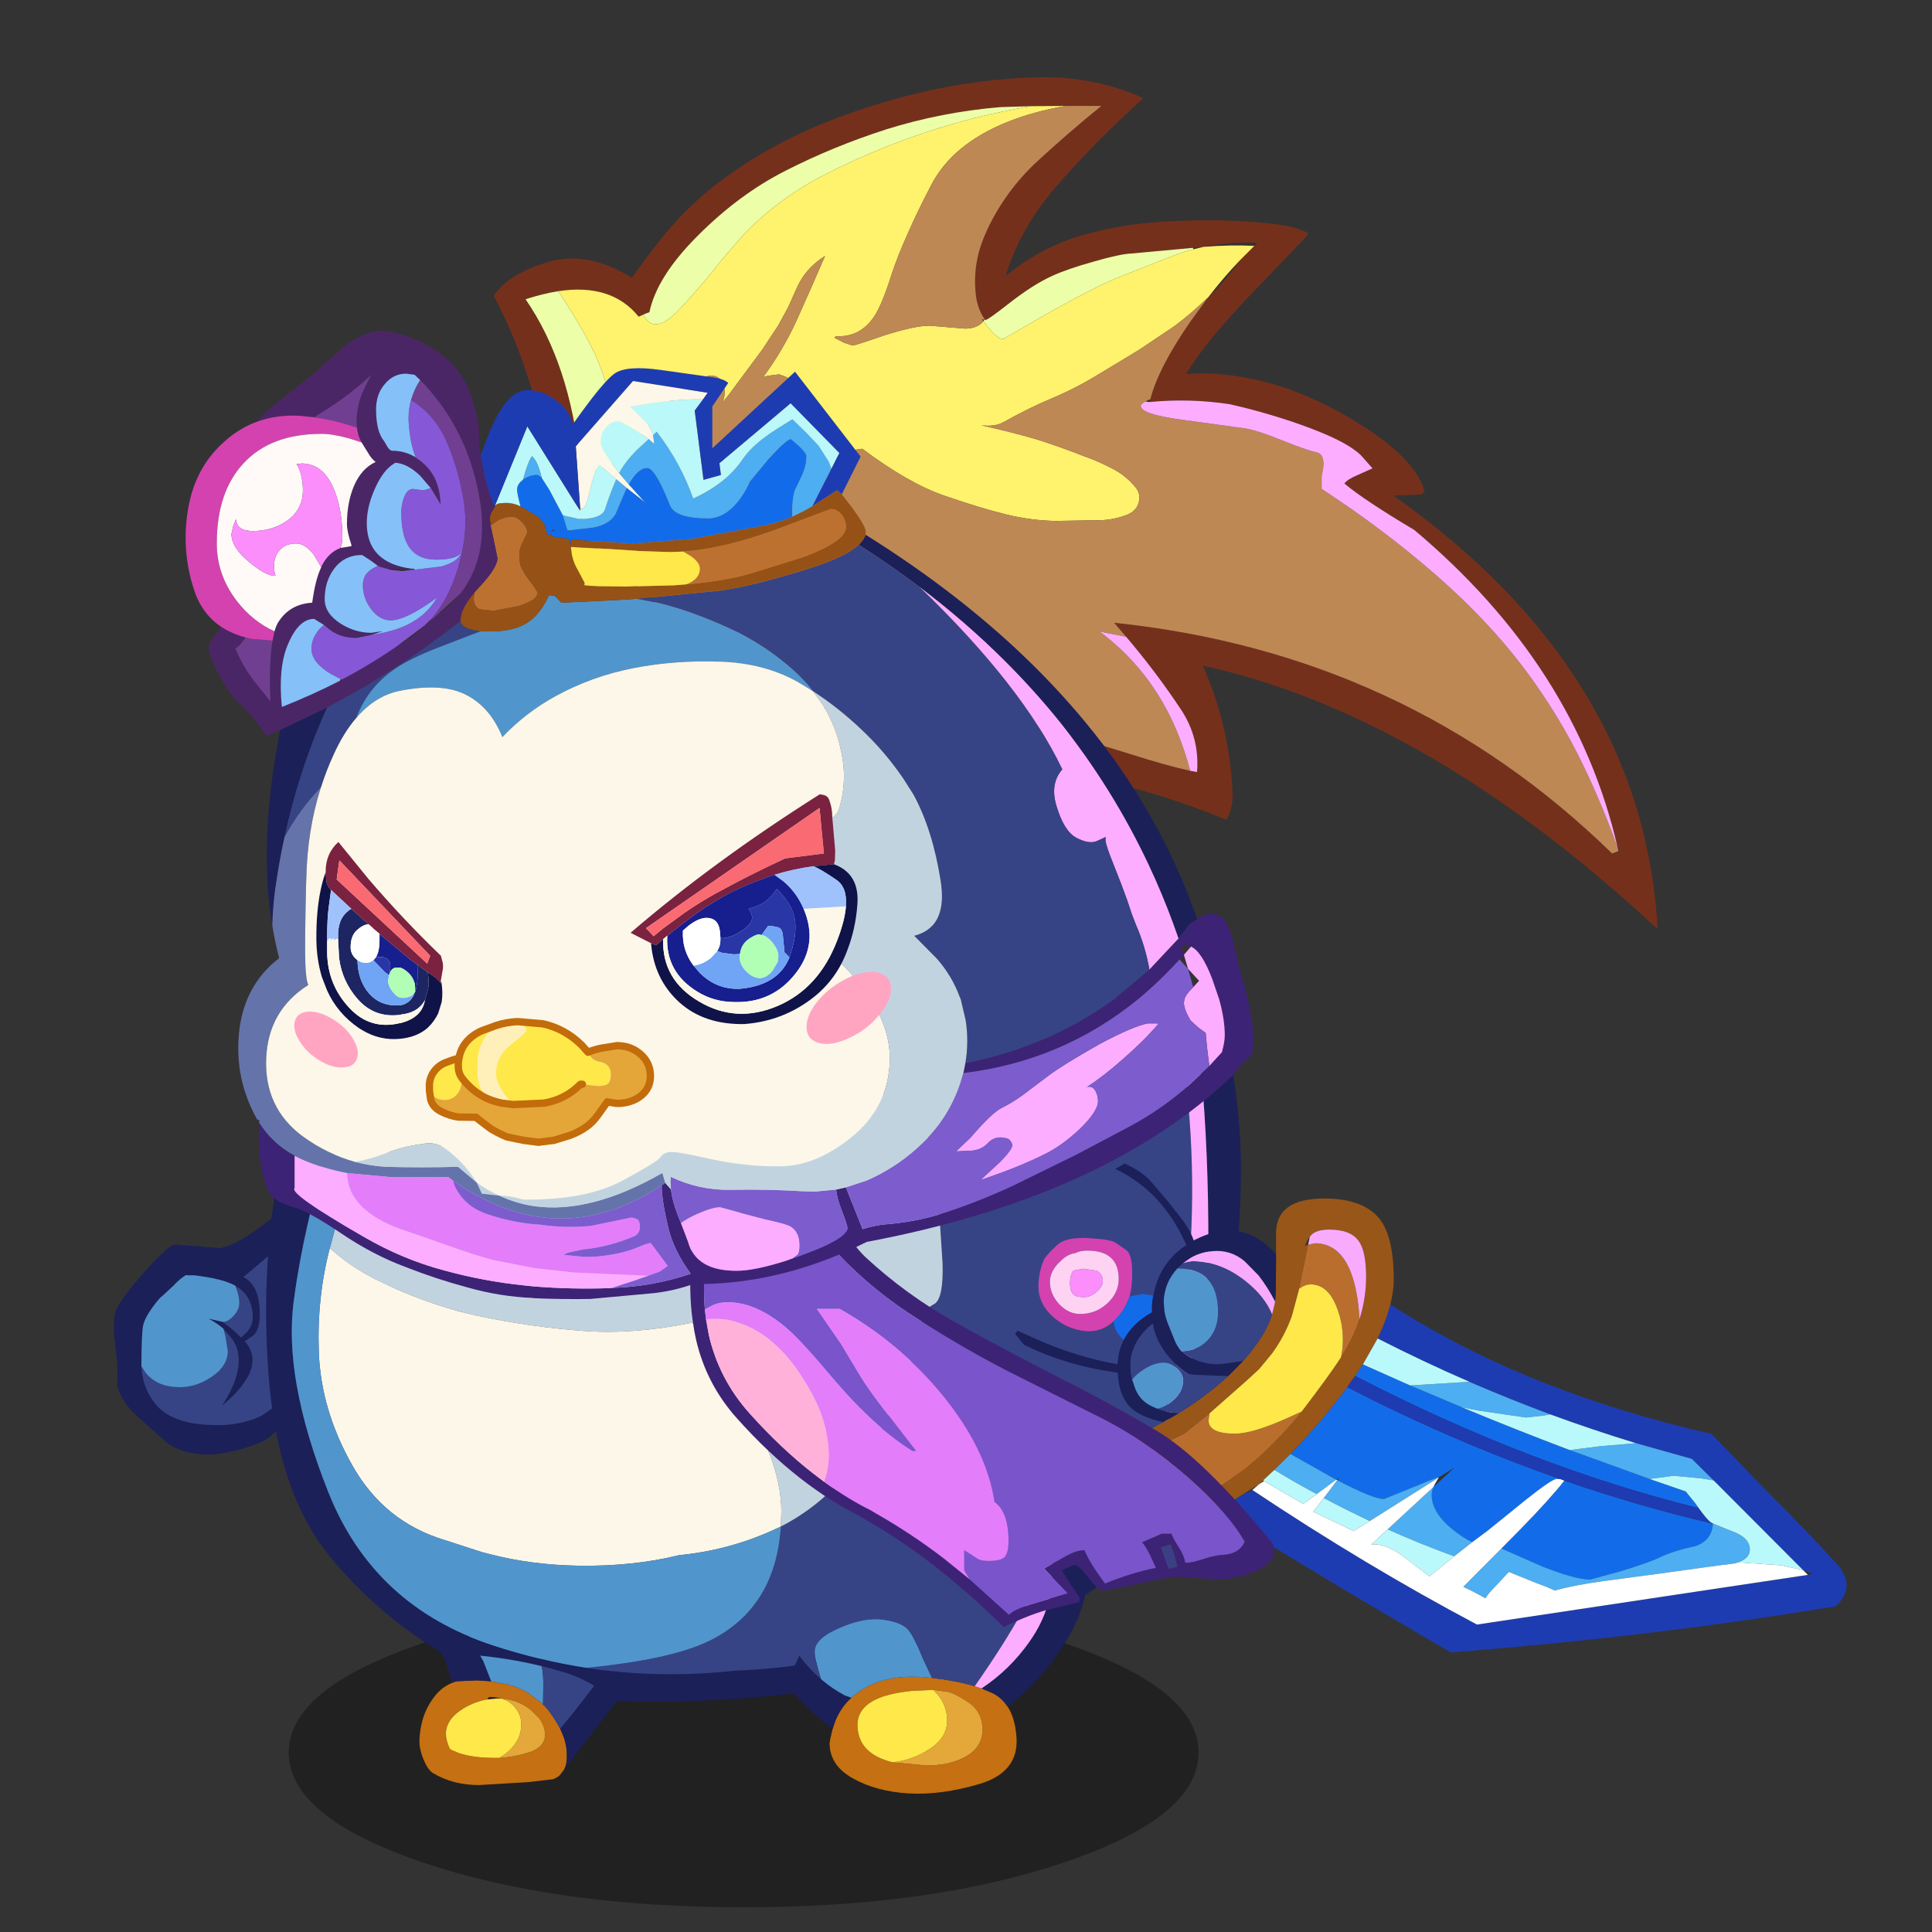 <svg xmlns:ffdec="https://www.free-decompiler.com/flash" xmlns:xlink="http://www.w3.org/1999/xlink" ffdec:objectType="frame" height="90" width="90" xmlns="http://www.w3.org/2000/svg"><rect width="100%" height="100%" fill="#333333" stroke="none"/><use ffdec:characterId="25" height="85.25" transform="translate(2.4 3.6)" width="85.8" xlink:href="#a"/><defs><use ffdec:characterId="1" height="174.05" width="237.8" xlink:href="#b" id="l"/><use ffdec:characterId="3" height="34.45" width="101.4" xlink:href="#c" id="m"/><use ffdec:characterId="5" height="50.9" width="59.9" xlink:href="#d" id="n"/><use ffdec:characterId="7" height="66.25" width="57" xlink:href="#e" id="o"/><use ffdec:characterId="9" height="132.35" width="199.15" xlink:href="#f" id="p"/><use ffdec:characterId="11" height="63.4" width="61.6" xlink:href="#g" id="q"/><use ffdec:characterId="13" height="99.9" width="170.25" xlink:href="#h" id="r"/><use ffdec:characterId="15" height="88.35" width="119.35" xlink:href="#i" id="s"/><use ffdec:characterId="17" height="197.9" width="218.15" xlink:href="#j" id="t"/><use ffdec:characterId="19" height="71.85" width="121.95" xlink:href="#k" id="u"/><g id="a" transform="translate(-2.4 -3.6)"><use ffdec:characterId="2" height="174.05" transform="translate(23 3.6) scale(.228)" width="237.8" xlink:href="#l"/><use ffdec:characterId="4" height="34.45" transform="translate(13.45 74.45) scale(.418)" width="101.4" xlink:href="#m"/><use ffdec:characterId="6" height="50.9" transform="translate(18.15 71.55) scale(.228)" width="59.9" xlink:href="#n"/><use ffdec:characterId="8" height="66.25" transform="translate(5.3 52.65) scale(.228)" width="57" xlink:href="#o"/><use ffdec:characterId="10" height="132.35" transform="translate(12.4 49.1) scale(.228)" width="199.15" xlink:href="#p"/><use ffdec:characterId="12" height="63.4" transform="translate(36.65 69.1) scale(.228)" width="61.6" xlink:href="#q"/><use ffdec:characterId="14" height="99.9" transform="translate(47.2 54.2) scale(.228)" width="170.25" xlink:href="#r"/><use ffdec:characterId="16" height="88.35" transform="translate(32.15 55.65) scale(.228)" width="119.35" xlink:href="#s"/><use ffdec:characterId="18" height="197.9" transform="translate(8.65 15.4) scale(.228)" width="218.15" xlink:href="#t"/><use ffdec:characterId="24" height="71.85" transform="translate(13.7 37) scale(.228)" width="121.95" xlink:href="#u"/></g><g id="b" fill-rule="evenodd"><path d="m109.8 5.9-6.35.2q-11.95 1-23.3 4.55-10.85 3.5-20.55 8.45-9.45 4.8-17.8 13.15l-.45.45Q33.3 40.85 31.8 48l-.7.25-.55.25-.9.4h-.05q-5.55-6.85-16.4-5.2-3.15.5-6.7 1.65Q15.6 58.55 17.65 79q.65 6.8.55 14.45l-6.1-5.75Q10.25 64.05 0 44.65q2.9-4.4 10.75-6.8 8.3-2.6 17.45 3.1l4.55-6.1 2.05-2.6q5.85-7.1 13.25-12.3 8.7-6.2 18.95-10.4t21.4-6.7Q99.55.3 111.35 0q11.25-.25 21.35 4.25l-2.65 2.5q-8.3 7.65-15.55 16.05-3.8 4.45-6.45 9.45-2.15 4.05-3.5 8.4 6.6-5.5 14.9-8.15l.9-.25q8.1-2.3 16.65-2.75 8.95-.55 16.4-.05 7.4.45 10.15 1.3 2.1.6 2.75 1.05v.45L156 43q-10.45 10.75-14.55 17.65 6.85-.65 15.6 1.45 9.85 2.4 20.6 9.2 10.7 6.8 12.55 13.35l-.75.6-5.65.2q51.1 36.1 54 88.6-47.1-43.8-92.95-53.85 5.6 12.5 6.1 26.25.1 2.8-1.25 5.25-17.2-7.05-35.6-10.15-20.05-3.6-40.65-5.3l-10.5-.75L50.7 124l2.85.15q14.35 1 28.4 2.85Q95 128.75 108 132.1q12.95 3.3 21.8 6.1 7.65 2.45 12.5 3.5l1.4.25q.55-6.9-3.2-12.65-5.2-7.85-11.3-15l-2.45-2.85q59.85 6.25 101.75 47.15l1.3-.5.45 1.05-.35-1.05-.25-.65q-8.5-37.15-41.55-64.95-10.25-6.1-14.3-9.5.6-.85 2.75-1.75l3-1.35-2.3-2.6q-2.6-2.65-10.4-5.6-7.85-2.95-16.45-4.9-8.15-1.25-16.4-.45l.15-.55q1.65-6.45 8.2-15.9l3.35-4.6.2-.25q3.65-3.55 6.55-7.65l2.95-2.95.25-.25.4-.4q-5.8-.2-11.05.85l-2.15.2-12.5 1.15q-2.4.1-7.75 1.65-5.4 1.5-8.65 3-3.9 1.8-8.8 5.65-4.15 3.25-4.6 3.25h-.15l-.05-.05q-1.45-2.1-1.8-4.7-.85-6.45 1.8-12.55l.45-1.05q3.8-8.1 10.45-14.2 6.25-5.75 12.9-11.15h-7.25l-7.1.05" fill="#75301c"/><path d="m30.55 48.5.55-.25.7-.25q1.5-7.15 9.55-15.3l.45-.45q8.35-8.35 17.8-13.15 9.7-4.95 20.55-8.45Q91.5 7.1 103.45 6.1l6.35-.2q-7.9 1.35-15.75 3.55-13.9 4-26.7 10.6-9.25 4.75-16.4 12.2l-4.4 5.1q-4.1 5.3-8.7 10.15-5.1 5.4-7.3 1m70 1.05q.45 0 4.6-3.25 4.9-3.85 8.8-5.65 3.25-1.5 8.65-3 5.35-1.55 7.75-1.65l12.5-1.15.1.3-1.85.5q-1.45.45-13.4 5.2-4.95 2-14.8 7.55l-8.85 5.1q-1 0-3-2.35l-1-1.3.1-.15.15-.15h.1l.05.1.1-.1M17.65 79Q15.6 58.55 6.5 45.35q3.55-1.15 6.7-1.65l1.8 2.8q2.55 4 4.75 8.15 1.75 3.35 2.9 7.05.9 3 1.4 6.1l.6 6.1-.1 4.95q-1.8 1-4 1.3-1.2-.05-2.25-.7l-.65-.45" fill="#ecffa8"/><path d="m109.8 5.9 7.1-.05Q110.2 7 104.8 9.2 93.7 13.7 89.4 22q-2.9 5.55-4.95 10.25-1.95 4.35-3.15 8-1.95 6.2-3.55 8.6-2.9 4.35-7.85 4.05l-.3.3 1.9 1 1.8.6q.5 0 6.3-2 6.35-2.05 9.45-2.05l7.25.6q2.5 0 3.75-1.5l1 1.3q2 2.35 3 2.35l8.85-5.1q9.85-5.55 14.8-7.55 11.95-4.75 13.4-5.2l1.85-.5 2.05-.5q5.55-.45 10.4-.2l-2.95 2.95q-3.35 3.5-6.55 7.65l-.25.2q-3.05 2.95-6.5 5.55l-7.3 4.9-8.45 5.1q-4.4 2.7-9.25 4.75-4.9 2.05-10.05 4.95-1.75.95-4.5.6 6.25 1.4 11.4 2.9 4.85 1.55 9.7 3.45 2.7.95 5.3 2.3 3.1 1.5 5.15 4.05 1 1.2.7 2.75-.35 1.95-2.35 2.8-2.75 1.1-5.65 1.15l-9.1.15q-5.1-.1-10.15-1.35-5.1-1.25-12.5-3.8t-16.8-9.6l-1.4.2q-1.3.35-2.5 1-.65.35-1.2.8.65-3.05-1.1-5.8L67 69.2l-2.05-2.95q-1.8-3.1-4.75-4.8-.9-.45-1.9-.75l-2.35.3-.9.25q4-5.4 6.8-11.5l3.25-7.3 2-4.6.6-1.35q-4.2 2.6-6.05 7.15L60.15 47l-2.05 3.75-3.2 4.85-6.9 9.3-1.3 1.6q1-2.2-.05-4.25-.65-1.2-2.1-1.3-2.25.2-4 1.4-4.9 3.3-8.4 8.2l-1.75 2.3-2.75 3.3q-1.35 1.7-3.1 2.7l.1-4.95-.6-6.1q-.5-3.1-1.4-6.1-1.15-3.7-2.9-7.05-2.2-4.15-4.75-8.15l-1.8-2.8q10.85-1.65 16.4 5.2h.05l.9-.4q2.2 4.4 7.3-1 4.6-4.85 8.7-10.15l4.4-5.1q7.15-7.45 16.4-12.2 12.8-6.6 26.7-10.6 7.85-2.2 15.75-3.55" fill="#fff26c"/><path d="M116.9 5.85h7.25q-6.65 5.4-12.9 11.15-6.65 6.1-10.45 14.2l-.45 1.05q-2.65 6.1-1.8 12.55.35 2.6 1.8 4.7l-.05.05-.55-.1.3.4q-1.25 1.5-3.75 1.5l-7.25-.6q-3.1 0-9.45 2.05-5.8 2-6.3 2l-1.8-.6-1.9-1 .3-.3q4.95.3 7.85-4.05 1.6-2.4 3.55-8.6 1.2-3.65 3.15-8Q86.5 27.55 89.4 22q4.3-8.3 15.4-12.8 5.4-2.2 12.1-3.35m28.8 39.45-3.35 4.6q-6.55 9.45-8.2 15.9l-.35.1-.65.35q-.95.5-.95.9 0 1.75 9.05 2.9l12.35 1.7q2.45.4 7.4 2.4t7.15 2.5q1.7.35 1.3 3.35l-.3 1.55v2.55q12.65 8.25 23.25 17.5 10.55 9.2 17.95 18.95 7.35 9.75 12.4 20.35 3.85 8.05 6.9 16.55l.15.65-1.3.5q-41.9-40.9-101.75-47.15l2.45 2.85-5.4-1.05q10.45 7.8 15.65 20.05 1.75 4.15 2.85 8.4-4.85-1.05-12.5-3.5-8.85-2.8-21.8-6.1-13-3.35-26.05-5.1-14.05-1.85-28.4-2.85L50.7 124 18.2 93.45q.1-7.65-.55-14.45l.65.45q1.05.65 2.25.7 2.2-.3 4-1.3 1.75-1 3.1-2.7l2.75-3.3 1.75-2.3q3.5-4.9 8.4-8.2 1.75-1.2 4-1.4 1.45.1 2.1 1.3 1.05 2.05.05 4.25l1.3-1.6 6.9-9.3 3.2-4.85L60.15 47l1.5-3.35q1.85-4.55 6.05-7.15l-.6 1.35-2 4.6-3.25 7.3q-2.8 6.1-6.8 11.5l.9-.25 2.35-.3q1 .3 1.9.75 2.95 1.7 4.75 4.8L67 69.2l2.1 2.9q1.75 2.75 1.1 5.8.55-.45 1.2-.8 1.2-.65 2.5-1l1.4-.2q9.4 7.05 16.8 9.6t12.5 3.8q5.05 1.25 10.15 1.35l9.1-.15q2.9-.05 5.65-1.15 2-.85 2.35-2.8.3-1.55-.7-2.75-2.05-2.55-5.15-4.05-2.6-1.35-5.3-2.3-4.85-1.9-9.7-3.45-5.15-1.5-11.4-2.9 2.75.35 4.5-.6 5.15-2.9 10.05-4.95 4.85-2.05 9.25-4.75l8.45-5.1 7.3-4.9q3.45-2.6 6.5-5.55l.05.05" fill="#be8855"/><path d="M134 66.35q8.25-.8 16.4.45 8.6 1.95 16.45 4.9 7.8 2.95 10.4 5.6l2.3 2.6-3 1.35q-2.15.9-2.75 1.75 4.05 3.4 14.3 9.5 33.05 27.8 41.55 64.95-3.05-8.5-6.9-16.55-5.05-10.6-12.4-20.35-7.4-9.75-17.95-18.95-10.6-9.25-23.25-17.5v-2.55l.3-1.55q.4-3-1.3-3.35-2.2-.5-7.15-2.5t-7.4-2.4l-12.35-1.7q-9.05-1.15-9.05-2.9 0-.4.95-.9l.85.1m-4.8 47.95q6.1 7.15 11.3 15 3.75 5.75 3.2 12.65l-1.4-.25q-1.1-4.25-2.85-8.4-5.2-12.25-15.65-20.05l5.4 1.05" fill="#fcadff"/></g><g id="d" fill-rule="evenodd"><path d="m35.7 47.65-.95 1.25-.35.3-.95.5-5.2.6-10 .6q-5.3 0-9.4-2.45Q7.8 47.8 6.9 45.6q-.7-1.75-.8-3.15v-1q.1-1.85.6-3.75.75-2.65 2.4-4.8 1.5-2 3.7-2.9l.8-.3 4.25-.2 2.9.2 2.4.45q2.55.45 5.05 1.85l3.15 2.35-.05.25.15-.1.85.95q1.45 1.85 2.55 3.95l.45 1q1.05 2.45.9 5.2-.05 1.15-.5 2.05m-13.25-2.3q2.75-.15 5.8-1.05 3.5-1.05 3.5-3.7 0-1.8-1.25-3.4l-1.65-1.65q-2.65-2.1-5.9-2.3l-.8-.2-.7-.1-.8-.05q-.6 0-.65.5-2.5.4-4.85 1.8-3.65 2.2-3.65 5.25 0 1.25.8 3.05l.5.3 1.3.55q2.95 1 7.45 1h.9" fill="#c57012"/><path d="M22.95 33.25q3.25.2 5.9 2.3l1.65 1.65q1.25 1.6 1.25 3.4 0 2.65-3.5 3.7-3.05.9-5.8 1.05l1.1-.75q3.35-2.5 3.35-6.2 0-1.9-1.4-3.5-1.05-1.2-2.55-1.65" fill="#e4a739"/><path d="M22.45 45.35h-.9q-4.5 0-7.45-1l-1.3-.55-.5-.3q-.8-1.8-.8-3.05 0-3.05 3.65-5.25 2.35-1.4 4.85-1.8l2.1-.2.85.05q1.5.45 2.55 1.65 1.4 1.6 1.4 3.5 0 3.7-3.35 6.2l-1.1.75" fill="#ffe849"/><path d="M55 11.3q2.8 2.3 4.9 4.95l-24.2 31.4q.45-.9.5-2.05.15-2.75-.9-5.2l-.45-1Q45.45 26.65 55 11.3M12.8 30l-.15-.4-1.25-4.1Q8.5 20.3 6.75 18 3.7 14.1 0 4.35q1.4-2.3 5.45-3.25l4.7-.65q.65 6.75 2.6 12.4 1.25 3.5 2.95 6.6l3.45 6.15 1.6 4.1-2.9-.2-4.25.2-.8.3" fill="#1b2058"/><path d="m12.75 12.85.75-.1q8.85 0 13.8 5.85 4.1 4.85 4.1 11.55l-.05 4.2L28.2 32q-2.5-1.4-5.05-1.85l-2.4-.45-1.6-4.1-3.45-6.15q-1.7-3.1-2.95-6.6" fill="#5195cd"/><path d="M10.15.45 22.25 0q13.3 0 25 6.25Q51.6 8.55 55 11.3q-9.55 15.35-20.15 28.1-1.1-2.1-2.55-3.95l-.85-.95-.1-.15.05-4.2q0-6.7-4.1-11.55-4.95-5.85-13.8-5.85l-.75.1Q10.8 7.2 10.15.45" fill="#364486"/></g><g id="e" fill-rule="evenodd"><path d="m56.8 33.7-.85 7.55-24.2 21.5-.2.15q-1.25.95-4.85 2.05-4.35 1.3-7.35 1.3-5.5 0-8.75-2.6L4.3 58Q1.25 54.95.7 52.05q.15-3.3-.05-4.95L.1 42.15q-.25-2.4.1-4.5.3-2.1 5.6-8.15 5.25-6.05 6.8-6.15l8.65.7.5.05Q30.05 22.4 51 0q1.6 3.4 2.8 7L26.5 30q3.35 1.7 3.35 7.6 0 2.85-1.15 4.2l-1.9 1.35q4.7 5.35-4.75 13.2l1-1.6q3.7-6.45 1.85-10.85l-.5-.95-2-2.4-.5-.4q-1.1-.9-2.55-1.65l2.7.6.25.15q1.75 1.1 3.7 3.1l1.3-1.2q1.1-1.45 1.1-2.85 0-4.3-3.3-6.35l-.25-.2h-.05q-2.5-1.4-8.3-2.1h-1.3l-.4-.05h-.05q-1.2.7-2.55 2.15l-2.25 2.1q-.6.35-2.15 2.5-1.55 2.15-1.85 3.8-.25 1.6-.3 7v1.1q.25 4.65 3.1 7.95 3.55 4.05 12.45 4.05 4.45 0 8.3-1.6 4.4-1.8 27.3-24.95" fill="#1b2058"/><path d="M56.8 33.7Q33.9 56.85 29.5 58.65q-3.85 1.6-8.3 1.6-8.9 0-12.45-4.05-2.85-3.3-3.1-7.95l.9 1.35q2.35 2.9 6.95 2.9 3.35 0 6.4-2.05 3.4-2.25 3.4-5.35l-.5-3.1-.4-1.45 2 2.4.5.95q1.85 4.4-1.85 10.85l-1 1.6q9.45-7.85 4.75-13.2l1.9-1.35q1.15-1.35 1.15-4.2 0-5.9-3.35-7.6L53.8 7q4 12.15 3 26.7m-31.7-1.75q3.3 2.05 3.3 6.35 0 1.4-1.1 2.85l-1.3 1.2q-1.95-2-3.7-3.1l.05-.1q1 0 2.1-1.2 1.2-1.25 1.2-2.7 0-1.35-.7-3.15l.15-.15" fill="#364486"/><path d="M5.65 48.25v-1.1q.05-5.4.3-7 .3-1.65 1.85-3.8t2.15-2.5l2.25-2.1q1.35-1.45 2.55-2.15l.45.05h1.3q5.8.7 8.3 2.1h.05l.1.35q.7 1.8.7 3.15 0 1.45-1.2 2.7-1.1 1.2-2.1 1.2l-.3-.05-2.7-.6q1.45.75 2.55 1.65l.5.4.4 1.45.5 3.1q0 3.1-3.4 5.35-3.05 2.05-6.4 2.05-4.6 0-6.95-2.9l-.9-1.35" fill="#5195cd"/></g><g id="f" fill-rule="evenodd"><path d="M65.4 125.4q15 2.3 30.3.6 20.6-.8 39.6-7.8l8.1-3.3q22.1-9.8 35.55-30.4l3.65-6.2q6.65-12.35 8.85-26.05 1-6.4 1.05-13.05.05-19.05-1.45-35.35l-.3-3.15 6-.7.75 3.85q2.1 12.45 1.55 25.7-.85 21.15-5.95 44.2-5.15 23-25.25 36.45-15.2 10.15-32.55 15.2-5.65 1.65-11.5 2.75-23.95 4.5-47.5 4.15l-5.2-.15q-4.65-4.3-11.15-6.1l-.65-.2q-7.85-2.2-15.85-2.95l-6.35.2q-14.5-8.45-24.55-21.05Q2.2 89.1.45 65.15q-1.6-22.1 2.35-42.5l9-1.05q-1.9 6.65-3.3 13.05-1.85 8.1-2.85 15.7-2.2 15.95 7.05 39.2 9.25 23.25 33.6 31.25 9.45 3.1 19.1 4.6" fill="#1b2058"/><path d="m134.45 52.25.85-.45 1.4-.85q1.7-1.4 1.5-8.15l-.85-13.05-.15-1.1q-.45-3.95-1.9-11.15l-2.2-10.05 54.25-6.35.4 2.95q3.05 25-.35 50.05-1.65 12.05-4.8 24.2l-3.65 6.2q-13.45 20.6-35.55 30.4l-8.1 3.3q-19 7-39.6 7.8-15.3 1.7-30.3-.6 17.35-1.65 25.25-5.55 13.4-6.65 14.5-23.3 5.95-3.05 10.8-7.85 8.95-8.8 13.7-20.25 3.05-7.35 4.6-15.15l.2-1.05" fill="#364486"/><path d="m133.1 7.45 2.2 10.05q1.45 7.2 1.9 11.15l.15 1.1.85 13.05q.2 6.75-1.5 8.15l-1.4.85-.85.45-1.7.85 1.5.2q-1.55 7.8-4.6 15.15-4.75 11.45-13.7 20.25-4.85 4.8-10.8 7.85l.1-3.15q0-5.35-2.4-11.7L98.4 70.85q-3.05-8.25-7.9-13.05L87 54.9q-11.8 2.4-21.85 1.7-11.05-.8-21.9-3.1-10.85-2.35-21.45-7.75-4.9-2.55-8.8-6.1l.45-1.6L18 20.9l2.8-.35 112.3-13.1" fill="#c2d3e0"/><path d="M13 39.65q3.9 3.55 8.8 6.1 10.6 5.4 21.45 7.75 10.85 2.3 21.9 3.1 10.05.7 21.85-1.7l3.5 2.9q4.85 4.8 7.9 13.05l4.45 10.85q2.4 6.35 2.4 11.7l-.1 3.15-1.95.9q-9 4-18.85 4.95-9.3 2.3-20.4 2.15-9.8-.15-18.4-2.4l-1.55-.4-.75-.25-6.8-2.2q-12.3-3.7-18.8-15.15t-6.9-23.3q-.4-11.05 2.25-21.2" fill="#fcf7e8"/><path d="M105.15 96.55q-1.1 16.65-14.5 23.3-7.9 3.9-25.25 5.55-9.65-1.5-19.1-4.6-24.35-8-33.6-31.25t-7.05-39.2q1-7.6 2.85-15.7 1.4-6.4 3.3-13.05l5.1-2.3.05-.05.4.05.55-.15.25-.2h1l.1-.05h.05l.15.05.85.1.4.55q1.05-1.05.65-.35l-.65 1.05.1.25-2.8.35-4.55 17.15-.45 1.6q-2.65 10.15-2.25 21.2.4 11.85 6.9 23.3 6.5 11.45 18.8 15.15l6.8 2.2.75.25 1.55.4q8.6 2.25 18.4 2.4 11.1.15 20.4-2.15 9.85-.95 18.85-4.95l1.95-.9" fill="#5195cd"/><path d="M182.6 78.3q3.15-12.15 4.8-24.2 3.4-25.05.35-50.05l3.3-.2q1.5 16.3 1.45 35.35-.05 6.65-1.05 13.05-2.2 13.7-8.85 26.05" fill="#fcadff"/></g><g id="g" fill-rule="evenodd"><path d="M45.15 45.65q1.55 2.4 1.8 6.4.4 6.95-7.5 9.35-7.95 2.35-14.55 1.95-6.6-.4-11.35-3.05-4.8-2.65-4.8-7.25l.15-.85.3-1.3.2-.8.3-.95q.35-1.05.85-1.95 1-1.9 2.65-3.4 1.3-1.2 3.05-2.15 5.25-2.85 13.3-1.9h.15q5.05.6 8.7 1.7l1.4.45 2.25.95q1.9.95 3.1 2.8M21.65 57l6.9.65q4.45 0 7.6-1.6Q40 54.1 40 50.35q0-3.4-2.4-5.25l-1.2-.85-.2-.1q-1.5-.95-3-1.5l-3.25-.45-4.35.2q-4.35.45-6.85 1.5l-1.15.55-.85.55q-2.3 1.7-2.3 4.3 0 5.95 7.2 7.7" fill="#c57012"/><path d="m29.95 42.2 3.25.45q1.5.55 3 1.5l.2.1 1.2.85q2.4 1.85 2.4 5.25 0 3.75-3.85 5.7-3.15 1.6-7.6 1.6l-6.9-.65q2.35-.25 4.55-1.15 2.15-.85 4.05-2.35 2.95-2.45 2.45-6.1-.3-2.3-1.7-4.05l-1.05-1.15" fill="#e4a739"/><path d="M29.95 42.2 31 43.35q1.4 1.75 1.7 4.05.5 3.65-2.45 6.1-1.9 1.5-4.05 2.35-2.2.9-4.55 1.15-7.2-1.75-7.2-7.7 0-2.6 2.3-4.3l.85-.55 1.15-.55q2.5-1.05 6.85-1.5l4.35-.2" fill="#ffe849"/><path d="m53.75 13.65 3.1-.25 1.55.15 3.05.5Q62.4 22.9 57.8 31q-4.85 8.55-12.65 14.65-1.2-1.85-3.1-2.8l-2.25-.95q5.75-3.8 9.8-9.55 6.15-8.75 4.15-18.7M9.7 49.15l-.3.95Q4.85 46.85 0 41.45l.05-.15.75-2.2L2 36.4l.55-1.25Q4.55 37.9 7 40q2.25 1.95 4.9 3.35l1.3.45q-1.65 1.5-2.65 3.4-.5.9-.85 1.95" fill="#1b2058"/><path d="M7 40q-1.3-4.15-1.3-5.65 0-2.65 5.15-4.85 5.1-2.2 8.9-1.65 3.75.55 5.05 2.05 1.25 1.5 3.05 5.95l1.8 3.85-.1.05q-8.05-.95-13.3 1.9-1.75.95-3.05 2.15l-1.3-.45Q9.25 41.95 7 40" fill="#5195cd"/><path d="M2 36.4q-.35-1.45-.35-3.1 0-12.05 10.55-22.3Q23.5 0 38.95 0q3.6 0 8.75 1.4 4.75 1.3 6.8 2.9.85 3.65-.75 9.2l-.05.15q-3.2 10.55-15.3 27.8-3.65-1.1-8.7-1.7l-.05-.05-1.8-3.85q-1.8-4.45-3.05-5.95-1.3-1.5-5.05-2.05-3.8-.55-8.9 1.65-5.15 2.2-5.15 4.85 0 1.5 1.3 5.65-2.45-2.1-4.45-4.85L2 36.4" fill="#364486"/><path d="M53.7 13.65h.05q2 9.95-4.15 18.7-4.05 5.75-9.8 9.55l-1.4-.45q12.1-17.25 15.3-27.8" fill="#fcadff"/></g><g id="h" fill-rule="evenodd"><path d="M77.05 28.8q-.8 3.3-2.6 6.95l-3 5.3-1.6 2.35-1.45 2.05-.15.25q-5.45 7.35-11.6 13.65l-3.3 3.25-2.3 2.15-.85.8-1.6 1-1.2.75-5.95 3.85-3.1 2.15q-5.1 3.65-9.9 3-4.85-.65-8.9-3.7-4.05-3.05-4.05-8.3 0-2.5.9-4.5.95-2.1 2.55-2.9.7-.35 5.6-1.5l1.65-.4.9-.25.15-.05.45-.25 3-1.6 3.05-1.8q5.6-3.45 10.15-7.6l1.85-1.85L47 40.3q4.4-4.85 5.9-9.45l.55-2.3.05-.35.15-2 .05-7.3v-4.8q.1-6.95 9.85-6.95 7.45 0 10.9 3.7 3.25 3.5 3.3 12.7 0 2.5-.7 5.25m-6.3 3q1.35-4.25 1.35-8.6 0-5.25-1.5-7.35-1.65-2.35-6.05-2.35-2.35 0-3.5.95l-.45.5q-.6.7-.95 1.85l-.15.05.15.05v-.1l.6-.2-1.85 9-.05.05.05.05-1.45 5.4q-1.5 4.2-4.1 7.75L50.25 42l-2.55 2.35-7.6 6.7-5.15 4.15q-4.3 2-6.55 3.35-4.05 2.5-4.05 6.45 0 2.95 3.05 4.45 2.15 1.05 4.75 1.05 4 0 14.45-7.55 2.95-2.15 6.55-5.8 3.4-3.4 5.85-6.5l.25-.15-.1-.1q5.35-7 7.8-10.75l1.3-2.2q1.55-2.8 2.5-5.65" fill="#995619"/><path d="m60.25 16.6 1.4-.3q5.15 0 7.45 6.25 1.35 3.7 1.65 9.25-.95 2.85-2.5 5.65l-1.3 2.2q.4-1.7.4-3.6 0-3.55-1.3-6.8-1.8-4.55-5.3-4.55-1.1 0-2.35.9l1.85-9M40.1 51.05l-.2 1.4q0 2.75 5.4 2.75 3.55 0 10.5-3.1l3.2-1.45q-2.45 3.1-5.85 6.5-3.6 3.65-6.55 5.8-10.45 7.55-14.45 7.55-2.6 0-4.75-1.05-3.05-1.5-3.05-4.45 0-3.95 4.05-6.45 2.25-1.35 6.55-3.35l5.15-4.15" fill="#ba6e2e"/><path d="M58.4 25.6q1.25-.9 2.35-.9 3.5 0 5.3 4.55 1.3 3.25 1.3 6.8 0 1.9-.4 3.6-2.45 3.75-7.8 10.75l-.15.25-3.2 1.45q-6.95 3.1-10.5 3.1-5.4 0-5.4-2.75l.2-1.4 7.6-6.7L50.25 42l2.6-3.15q2.6-3.55 4.1-7.75l1.45-5.4v-.1" fill="#ffe849"/><path d="M30.7 52.85q-4.35-.95-6.4-2.7-2.7-2.35-2.95-7.4l-4.2-.7q-7.9-1.55-14.95-5L.4 34.8l.5-.65.1.05 3.6 1.6q8.1 3.65 16.7 5.2.1-2.75 1.25-4.95 1.7-3.35 5.75-5.65l.15-.1h-.15q-.05-1.4.2-2.9l.1-.4q1.25-6.75 6.75-10.35l-.9-1.85Q29.7 5.35 20.8 1.1l1-.55 1-.55.15.1q2.65 1.15 4.85 3.2l3.9 4.55 3.2 4.1q1.35 1.95 2 3.8l.1-.1q9.8-5.05 16.7 2.95v.3l-.05 7.3-.15 2q-1.4-2.75-3.35-5.3L47.3 20q-2.8-2.4-6.5-2.1-3.5.3-6.1 2.5l-.45.4-.35.3-.3.35h-.05q-2.6 2.8-2.8 6.65l.15 2.05q.2 1.2.65 2.4l1.55 3.85q.5 1.1 1.25 1.9l-.1.05h.2l.95.8q3.15 2 6.75 1.85l4.1-.55.75-.15-1.25 1.3-1.85 1.85-7.05-.3q-1.1-.05-1.85-.6-5.55-4.25-6.5-9.85-2.9 2.4-3.95 5.2l-.05.1q-.6 1.6-.55 3.35 0 1.35.35 2.8l.65 1.9q1.05 2.6 3.7 3.7l.8.35q2.1.8 4.3.95l-3.05 1.8" fill="#1b2058"/><path d="m.9 34.15-.85-.25q-.4-6.35 1.45-12.65 1.1-3.6 2.95-6.7 1.1-1.9 2.6-3.5 2.95-3.1 6.5-5.9 2.35-1.9 4.9-3.55Q20 .6 21.8.55l-1 .55q8.9 4.25 13.65 13.7l.9 1.85q-5.5 3.6-6.75 10.35l-2-.35-1.95.35-.9.2q.6-1.95.55-5.35-.1-3.4-1.2-4.15l-1.95-1.35q-.8-.65-3.25-.9l-3.15-.25q-3.25 0-4.7.75-.85.4-1.75 1.35-.95.85-2 2.25l-.15.45-.15.3q-.85 2.45-.85 4.75 0 3.65 3 6.3 3 2.6 6.75 2.9 3.1.25 5.6-2 .15 1.65 1.3 3l.75.8Q21.4 38.25 21.3 41q-8.6-1.55-16.7-5.2L1 34.2l-.1-.05M34.7 20.4l.6-.2 1.2-.25q5.85 0 11 4.1 3.9 3.1 5.4 6.8-1.5 4.6-5.9 9.45l-.75.15-4.1.55q-3.6.15-6.75-1.85l-.95-.8q3.15-.05 5.25-2.2 2.15-2.25 2.15-5.75 0-8.95-8.25-8.95l.3-.35.35-.3.45-.4m-5.25 29.7q1.65-.35 3.1-1.6 2.15-1.8 2.15-4.15 0-1.4-1.3-2.55-1.25-1.1-2.7-1.1-2.1 0-4.5 1.7-1.25.9-1.9 1.75-.35-1.45-.35-2.8-.05-1.75.55-3.35l.05-.1q1.05-2.8 3.95-5.2.95 5.6 6.5 9.85.75.55 1.85.6l7.05.3q-4.55 4.15-10.15 7.6-2.2-.15-4.3-.95" fill="#364486"/><path d="M20.5 32.25q-2.5 2.25-5.6 2-3.75-.3-6.75-2.9-3-2.65-3-6.3 0-2.3.85-4.75l.15-.3.15-.45q1.05-1.4 2-2.25.9-.95 1.75-1.35 1.45-.75 4.7-.75l3.15.25q2.45.25 3.25.9l1.95 1.35q1.1.75 1.2 4.15.05 3.4-.55 5.35-.75 2.2-2.25 4l-1 1.05m-13-8.1q0 2.6 1.95 4.65 1.9 1.95 4.2 1.95 3.2 0 5.55-2.15 2.35-2.15 2.35-5 0-5.8-6.4-5.8-1.55 0-2.4.5-1.35.15-2.6 1.2l-.85.8q-1.8 1.85-1.8 3.85" fill="#d442af"/><path d="M7.5 24.15q0-2 1.8-3.85l.85-.8q1.25-1.05 2.6-1.2.85-.5 2.4-.5 6.4 0 6.4 5.8 0 2.85-2.35 5t-5.55 2.15q-2.3 0-4.2-1.95-1.95-2.05-1.95-4.65m6.8-2.65-2.05.4q-.65 1-.65 2.5 0 1.9.9 2.5.55.4 2 .4 1.25 0 2.5-1.05 1.3-1.1 1.3-2.2 0-1.55-1.3-2.15l-2.7-.4" fill="#fed2f2"/><path d="m14.3 21.5 2.7.4q1.3.6 1.3 2.15 0 1.1-1.3 2.2-1.25 1.05-2.5 1.05-1.45 0-2-.4-.9-.6-.9-2.5 0-1.5.65-2.5l2.05-.4" fill="#fb8efa"/><path d="M112.6 64.8q15.05 5.2 30.35 8.8-.2 3.35-3.5 4.55-4.8 1.05-7.3 2.3-1.9.95-7.85 2.8L117.9 85q-3.1 0-10-2.75l-8.15-3.6 3.9-3.95q6.05-6.2 8.95-9.9m27.45 5.6q-34.3-8.45-70.2-27l1.6-2.35 9.65 4.3 10.55 4.45q11.05 4.6 22.05 8.75l16.3 5.9 7.4 2.55 1.95 2.4.7 1m-71.8-24.7q21.5 11.1 43.55 18.8l-.75-.05q-1 0-6.55 4.45l-7.6 6.15-3.1 2.3q-1.75-.75-4.05-2.6-4.25-3.45-4.25-7.05 0-.75.35-1.6l4.35-4-2.8 1.75-.2.1-.2.05-.1.05q-1.95.75-5.1 2.05l-6.05 2.45q-2.2 0-9.55-3.85l.5-.65-.7.55-1.1-.6-8.25-4.65q6.15-6.3 11.6-13.65M28.6 27l-.1.4q-.25 1.5-.2 2.9v.1q-4.05 2.3-5.75 5.65l-.75-.8q-1.15-1.35-1.3-3l1-1.05q1.5-1.8 2.25-4l.9-.2 1.95-.35 2 .35" fill="#126cea"/><path d="M70.75 31.8q-.3-5.55-1.65-9.25-2.3-6.25-7.45-6.25l-1.4.3.35-1.65.45-.5q1.15-.95 3.5-.95 4.4 0 6.05 2.35 1.5 2.1 1.5 7.35 0 4.35-1.35 8.6M34.7 20.4q2.6-2.2 6.1-2.5 3.7-.3 6.5 2.1l2.85 2.9q1.95 2.55 3.35 5.3l-.05.35-.55 2.3q-1.5-3.7-5.4-6.8-5.15-4.1-11-4.1l-1.2.25-.6.2" fill="#f8abfd"/><path d="M34.35 38.3q-.75-.8-1.25-1.9l-1.55-3.85q-.45-1.2-.65-2.4l-.15-2.05q.2-3.85 2.8-6.65h.05q8.25 0 8.25 8.95 0 3.5-2.15 5.75-2.1 2.15-5.25 2.2l-.1-.05M24.3 44.15q.65-.85 1.9-1.75 2.4-1.7 4.5-1.7 1.45 0 2.7 1.1 1.3 1.15 1.3 2.55 0 2.35-2.15 4.15-1.45 1.25-3.1 1.6l-.8-.35q-2.65-1.1-3.7-3.7l-.65-1.9" fill="#5195cd"/><path d="M77.05 28.8q27.45 17.75 65.65 26.45l.4.45 11.8 12.2q7 6.9 13.4 13.95 3.85 4.35.15 8.25h-.05l-.35.35Q131.3 96.6 89.4 99.9l-.3-.2Q64.85 85.65 41.45 71.15l5.95-3.85q.85-.1 1.45-.6 23.25 15.5 45.9 27.5l67.6-10.15 1.05-.3-2-.65-18.3-18.35-4.45-4.4-11.4-3.2q-8.85-2.7-17.55-5.9-8.05-3-15.95-6.4l-.55-.25q-9.45-4.1-18.75-8.85 1.8-3.65 2.6-6.95" fill="#1e3cb1"/><path d="m112.6 64.8.1-.15-.9-.15q-22.05-7.7-43.55-18.8l.15-.25 1.45-2.05q35.9 18.55 70.2 27 1.65 2.3 2.45 2.9l.45.25v.05q-15.3-3.6-30.35-8.8" fill="#1e3bb1"/><path d="m93.2 44.6.55.25q7.9 3.4 15.95 6.4l-1.3.25-3.65.4-9.9-1.45-3.2-.65-10.55-4.45 12.1-.75m34.05 12.55 11.4 3.2 4.45 4.4-2.45-.4-5.7-.55-4.95.65-16.3-5.9 6.35-.8 7.2-.6M93.8 77.35l-3.7 2.9q-6.9-2.5-13.6-5.5l9.35-8.65q-.35.85-.35 1.6 0 3.6 4.25 7.05 2.3 1.85 4.05 2.6m-6.85-13.2-14.1 8.9q-4.75-2.25-9.4-4.7l2.75-3.65q7.35 3.85 9.55 3.85l6.05-2.45q3.15-1.3 5.1-2.05l.05.1M66 64.6l-4 2.95q-4.4-2.35-8.65-4.95l3.3-3.25L64.9 64l1.1.6m82.1 16.9-.65.2-5.35.7-10.8 1.5-10.9 1.45q-5.8.8-9.75 1.9l-.25-.1q-1.35-.65-3.7-1.5l-5.45-2.2-2.5 2.7q-1.9 1.9-2.25 2.7-2.75-1.55-4.55-2.35l7.8-7.85 8.15 3.6q6.9 2.75 10 2.75l6.4-1.75q5.95-1.85 7.85-2.8 2.5-1.25 7.3-2.3 3.3-1.2 3.5-4.55l.35.1.25.1 3.85 1.55q3.1 1.25 3.1 3.55 0 1.75-2.4 2.6" fill="#4daef1"/><path d="M74.45 35.75q9.3 4.75 18.75 8.85l-12.1.75-9.65-4.3 3-5.3m35.25 15.5q8.7 3.2 17.55 5.9l-7.2.6-6.35.8q-11-4.15-22.05-8.75l3.2.65 9.9 1.45 3.65-.4 1.3-.25m33.4 13.5 18.3 18.35-4.45-1-8.85-.6q2.4-.85 2.4-2.6 0-2.3-3.1-3.55l-3.85-1.55-.25-.1-.35-.15-.45-.25q-.8-.6-2.45-2.9l-.7-1-1.95-2.4-7.4-2.55 4.95-.65 5.7.55 2.45.4m-53 15.5-5.05 4.1-5.45-4.15q-3.8-2.7-6.45-2.35l3.35-3.1q6.7 3 13.6 5.5m-17.25-7.2-3.3 2.05-8.25-3.95 2.15-2.8q4.65 2.45 9.4 4.7M62 67.55l-2.75 2-8-4.65-.2-.15 2.3-2.15q4.25 2.6 8.65 4.95" fill="#baf9fb"/><path d="M162.35 84.05 94.75 94.2q-22.65-12-45.9-27.5l1.35-1.15q.5-.35 1.05-.65l8 4.65 2.75-2 4-2.95.2.1-2.75 3.65-2.15 2.8 8.25 3.95 3.3-2.05 14.1-8.9-.8 1.35-.3.6-9.35 8.65-3.35 3.1q2.65-.35 6.45 2.35l5.45 4.15 5.05-4.1 3.7-2.9 3.1-2.3 7.6-6.15q5.55-4.45 6.55-4.45l.75.05.8.3q-2.9 3.7-8.95 9.9l-3.9 3.95-7.8 7.85q1.8.8 4.55 2.35.35-.8 2.25-2.7l2.5-2.7 5.45 2.2q2.35.85 3.7 1.5l.25.1q3.95-1.1 9.75-1.9l10.9-1.45 10.8-1.5 5.35-.7.65-.2 8.85.6 4.45 1 .95.95" fill="#fff"/></g><g id="i" fill-rule="evenodd"><path d="m22.4.1 6.55.3 2.75 6.35.2.55q1.4 3.1 3.95 5.5 8.3 7.7 18.35 13.3 10.4 5.8 21.15 11.25 10 5.05 19.8 10.8 9.45 5.5 23.95 23.2l.25 1.4q0 2.75-4.6 4.5-3.7 1.4-7.4 1.4l-3.6-.3-3.6-.3q-2.5 0-8.35 1.4t-7.55 1.4q-.9 0-2.9-2.6t-2.8-2.6l-1.3.5q-1.1.5-1.3.7l1.9 2.95 1.7 2.45v1L72.35 85q-2.9.9-5.7 2.15l-.15.05-2.45 1.15-.05-.05q-7-6.95-14.75-12.95-6.65-5.1-13.95-9.25l-1-.6q-5.75-2.85-11.8-7.55-6.65-5.2-12.9-12.2-6.3-7-8.4-16.15-.4-1.75-.65-3.65l-.2-1.45Q-.3 18.6.3 11.3l3.35-3.05Q2.45 16.9 3 23.45l.25 2.05.55 3.1q2.1 9.15 8.4 16.15 6.25 7 12.9 12.2l2.25 1.7q4.9 3.55 9.55 5.85l1 .6q7.3 4.15 13.95 9.25l5.25 4.25 8.05 7.25q1-1.15 5.15-2.35l6.85-2.05-.15-.1-.05-.1-4.6-4.8.2-.2 3.8-2.15q2.45-1.45 4.2-1.45 1.1 2.65 4.2 6.8 5.65-2.25 10.4-3.2L93.9 73.5q-1-1.9-1.55-2.45l4-1.8h2q.3 1 1.55 2.9 1.05 1.65 1.25 3.05h.5q.9 0 3.35-.8 2.45-.75 3.75-.8 3.3-.1 4.55-2.65-3.1-5.65-11.45-13.05-9.05-7.95-18.75-12.7l-18.15-9.1Q54.3 30.6 44.4 24.05q-8.85-5.9-15.85-13.75L22.4.1m73.75 71.95 1.6 4.4 1.8-.4-.6-2.45-.8-2.15-2 .6" fill="#3d2375"/><path d="M3.65 8.25Q12.55.75 22.4.1l6.15 10.2q7 7.85 15.85 13.75 9.9 6.55 20.55 12.05l18.15 9.1q9.7 4.75 18.75 12.7 8.35 7.4 11.45 13.05-1.25 2.55-4.55 2.65-1.3.05-3.75.8-2.45.8-3.35.8h-.5q-.2-1.4-1.25-3.05-1.25-1.9-1.55-2.9h-2l-4 1.8q.55.55 1.55 2.45l1.25 2.75q-4.75.95-10.4 3.2-3.1-4.15-4.2-6.8-1.75 0-4.2 1.45l-3.8 2.15-.2.2 4.6 4.8.05.1.15.1-6.85 2.05q-4.15 1.2-5.15 2.35L57.1 78.6 56 76.75v-4.1l2.5 1.6q.75.6 2.45.6 2.45 0 3.25-.75.85-.85.85-3.35 0-5.9-2.85-7.95-1.65-10.95-10.85-22.1-8.7-10.5-20.8-17.35H25.9l4.9 7.1 4.15 6.9q1.75 2.85 5.7 7.9l5.5 7.1h-.75Q37.6 47.5 29.2 37.6q-6.3-7.5-9.25-10.1Q13.65 22 7.7 22q-1.75 0-2.95.55l-1.75.9q-.55-6.55.65-15.2" fill="#7a54cb"/><path d="m57.1 78.6-5.25-4.25q-6.65-5.1-13.95-9.25l-1-.6q-4.65-2.3-9.55-5.85 1.25-3.35.9-7.1-.45-4.85-2.5-9.15-1.75-3.6-4.1-6.95-2.45-3.4-5.8-6.1-3.75-2.9-8.4-3.8-2.15-.3-4.2-.05L3 23.45l1.75-.9Q5.95 22 7.7 22q5.95 0 12.25 5.5 2.95 2.6 9.25 10.1 8.4 9.9 16.2 14.75h.75l-5.5-7.1q-3.95-5.05-5.7-7.9l-4.15-6.9-4.9-7.1h4.65q12.1 6.85 20.8 17.35 9.2 11.15 10.85 22.1 2.85 2.05 2.85 7.95 0 2.5-.85 3.35-.8.75-3.25.75-1.7 0-2.45-.6l-2.5-1.6v4.1l1.1 1.85" fill="#e47dfa"/><path d="m27.35 58.65-2.25-1.7q-6.65-5.2-12.9-12.2-6.3-7-8.4-16.15l-.55-3.1q2.05-.25 4.2.05 4.65.9 8.4 3.8 3.35 2.7 5.8 6.1 2.35 3.35 4.1 6.95 2.05 4.3 2.5 9.15.35 3.75-.9 7.1" fill="#ffb1da"/><path d="m96.15 72.05 2-.6.8 2.15.6 2.45-1.8.4-1.6-4.4" fill="#3d3f84"/></g><g id="j" fill-rule="evenodd"><path d="M149.95 52.4q-5.95-4.5-12.45-8.65 1.1-1 1.4-2.05 18.95 11.85 33.1 25.55 6.4 6.2 11.85 12.8 7.4 8.95 12.95 18.65 6 10.35 9.85 21.55l-.75.5-.75.5-2.3 2.95-1.05-2.95q-2.25-6.15-5-12-7.35-15.65-18.15-29.2-5.35-6.65-11.55-12.8-7.9-7.85-17.15-14.85M17.7 121.55q-.7-4.1-.95-8.45-.85-14.15 2.55-31.5l9.6-4.6q-3.1 6.85-5.4 14.05-1.95 6.1-3.3 12.4-1.05 4.75-1.75 9.65l-.15.95q-.5 3.75-.6 7.5" fill="#1b2058"/><path d="M27.65 93.25q-2.8 8.75-3 18.65l-.05 1.2q-.3 12.6-.15 16.2.1 3.3.6 4.4-8.15 5.15-8.6 14.9-.45 10.1 7.35 15.95 5.05 3.7 10.85 5.3 3 .8 6.2 1 7.25.2 14.8 0L59.4 174l.05.05 1.05 2.3 3.6.4.2.1q3.3 1.5 6.95 2.05 11.55 1.6 26.15-6.8l.6 2.05-.75.5q-13 8.55-26 6.3-8.35-1.45-16.65-7.3l-.95-.7-11.35.05-9.2-.85q-5.05-.95-9.4-2.85l-1.45-.7q-4.55-2.45-7.25-6.75l.05-.55-.4-.05q-4.7-8.25-3.75-17.8.9-8.8 6.95-14.2l1.25-1.05q-.85-3.2-1.4-6.65.1-3.75.6-7.5l.15-.95q.7-4.9 1.75-9.65 3-5.6 7.45-10.2" fill="#6474aa"/><path d="M159.3 149.7q17.2-3.45 30.4-13.1l7.2-6.05 5.95-6.35 2.3-2.95.75-.5.75-.5.6-.4q1.3-.75 2.4-.75 1.9 0 3.15 2.15l.95 2.45 1.7 7.25q.7 1.7 1.55 5.65l.1.45q1.05 4.9 1.05 7.5 0 3.2-.6 3.8l-.5.4q-1.45 1.2-3.2 3.5-25.9 24.75-74.7 33.95-5.2 2.6-10.4 4.4-12.5 4.35-25.05 4.2-3.75 1.35-7.9 1.85l-13.15 1.2q-5.7.1-11.4-.15l-.35-.05q-6.8-.3-13.3-2.15-6.35-1.7-12.6-4.15-6.75-2.5-13.3-6.95-6.6-4.45-9.65-5.3-3.1-.9-4.35-2.15-1.3-1.3-2.15-5.6-.8-3.8-.55-9.5 2.7 4.3 7.25 6.75v6.6q-.6.6 2.9 3.05 3.5 2.45 11.4 7t16.2 6.75q8.15 2.25 16.55 3.1l1.95.2q7.55.6 15.1.35l.75-.05q8.25-.25 16.1-2.9-3.55-4.8-4.65-9.6-1.3-5.5-1.3-8.45l.75-.5 1.15 1.3q.25 2.3 1.4 5.3l.65 1.6 1.45 3.8q1.55 5.95 9.9 5.95 3.6 0 9.95-2l1.55-.55 1.85-.65 2.85-1.1q6.45-2.6 6.45-4.45 0-.55-1.15-3.55-1-2.55-1.15-4.3l2-.45 3.4 8.55q2.65-.9 5.9-1.1 6.1-.6 11.9-2.6 6.5-2.2 12.85-5.15l13.15-6.45 10.95-5.8q6.6-3.55 12.3-8.65l3.8-3.6 2.6-2.85.15-.65q.4-1.65.4-2.8 0-3.25-1.15-7.35l-1.4-4.1q-2.15-5.65-4.35-6.65-.8-.35-2 0l.55 1.7-.9.95q-4.05 4.45-8.45 8.1-15.5 12.65-35.7 15.1l.4-2" fill="#3d2375"/><path d="M196.9 130.55q-.85-4.8-2.75-9.15l-.85-2.2-.95-2.85-1.2-3.25-1.55-3.95q-1.95-4.8-1.65-5.45l.1-.15-.3-.05-.15.15-1.55.7q-1.5.6-4.05-.7-2.55-1.35-4.1-6.55-1.35-4.55 1.2-7.45-8.1-17-29.15-37.25 9.25 7 17.15 14.85 6.2 6.15 11.55 12.8 10.8 13.55 18.15 29.2 2.75 5.85 5 12l1.05 2.95-5.95 6.35m-95.7 51.8q1-.8 3.15-1.8 3.25-1.45 4.85-1.45l4.2 1.15 5.15 1.35q4 .85 5 1.4 1.9 1.1 1.9 3.95 0 1.4-.45 1.9l-.95.7-1.55.55q-6.35 2-9.95 2-8.35 0-9.9-5.95l-1.45-3.8m-68.1-10.2-.05.2q0 4.1 3.65 7.25 3.1 2.7 8.5 4.4l9.15 3.2q5.2 1.85 8.55 2.7l8.35 1.65 8.25.9 15.05.65-2.85 1-4.6 1.5h-.05l-.7.05q-7.55.25-15.1-.35l-1.95-.2q-8.4-.85-16.55-3.1-8.3-2.2-16.2-6.75-7.9-4.55-11.4-7t-2.9-3.05v-6.6l1.45.7q4.35 1.9 9.4 2.85m176.05-21.9q-.45-3.15-.75-6.75l-1.45-1.05-1.65-1.5q-1.35-2.3-1.35-3.6l.1-.75q.25-.75.95-1.55l.85-.9 1.2-1.3-2.25-2.45-.85-2.85 1.45-1.7q2.2 1 4.35 6.65l1.4 4.1q1.15 4.1 1.15 7.35 0 1.15-.4 2.8l-.05.1-.1.55-2.6 2.85M157.4 167.7l2.9-2.75q4.5-5.25 6.55-6.2 2.05-1 4.3-2.65l5.1-3.85q2.9-2.2 10.6-6.55 6.7-3.55 9.7-4.15h2l.15.15q-2.85 3.35-7.2 7.15-4.05 3.55-7.35 5.7 1.15-.3 1.75.85.5.9.5 2.05 0 2.1-3.85 5.8-3.7 3.45-7.3 5.15-5.35 2.65-12.7 5.1l-.05-.05 3.75-3.45q2.95-2.95 2.6-3.8-.35-.9-1-1.15l-1.3-.2q-1.6 0-2.65 1.15-1.15 1.3-3.2 1.55l-3.3.15m26.75-13.15-.3.05h.15l.15-.05" fill="#fcadff"/><path d="m77.35 188.85 4.1.4 2.3-.05q4-.3 7.6-1.5l2.65-1.05 1-.25 3.5 4.7-1.6 1.15-2.35.85-15.05-.65-8.25-.9-8.35-1.65q-3.35-.85-8.55-2.7L45.2 184q-5.4-1.7-8.5-4.4-3.65-3.15-3.65-7.25l.05-.2 9.2.85 11.35-.05.95.7.4 1.2q1.9 3.9 6 5.45 5 1.8 10.25 2.3l1 .05q5.35.8 10.65.25l8.2-1.7.6.15.75.3q.45.8.35 1.75-.15 1.2-1.2 1.65-5 2.15-10.45 2.7l-3.05.65-.75.35-.05.1h.05" fill="#e47dfa"/><path d="m99.15 175.45-.1-1.45.05-1.1q5.9 2.8 12.35 2.65 7.25-.15 14.65.3l2.65.05 4.15-.4q.15 1.75 1.15 4.3 1.15 3 1.15 3.55 0 1.85-6.45 4.45l-2.85 1.1-1.85.65.95-.7q.45-.5.45-1.9 0-2.85-1.9-3.95-1-.55-5-1.4l-5.15-1.35-4.2-1.15q-1.6 0-4.85 1.45-2.15 1-3.15 1.8l-.65-1.6q-1.15-3-1.4-5.3m35.75-.4 4.25-1.4q6.55-2.85 11.7-7.95 5.15-5.05 7.45-12l.6-2q20.2-2.45 35.7-15.1 4.4-3.65 8.45-8.1l1.75 1.9 1.05 3.75-.85.9q-.7.8-.95 1.55l-.1.75q0 1.3 1.35 3.6l1.65 1.5 1.45 1.05q.3 3.6.75 6.75l-3.8 3.6q-5.7 5.1-12.3 8.65l-10.95 5.8-13.15 6.45q-6.35 2.95-12.85 5.15-5.8 2-11.9 2.6-3.25.2-5.9 1.1l-3.4-8.55M94.55 193.1l2.35-.85 1.6-1.15-3.5-4.7-1 .25-2.65 1.05q-3.6 1.2-7.6 1.5l-2.3.05-4.1-.4v-.1l.75-.35 3.05-.65q5.45-.55 10.45-2.7 1.05-.45 1.2-1.65.1-.95-.35-1.75l-.75-.3-.6-.15-8.2 1.7q-5.3.55-10.65-.25l-1-.05Q66 182.1 61 180.3q-4.1-1.55-6-5.45l-.4-1.2q8.3 5.85 16.65 7.3 13 2.25 26-6.3 0 2.95 1.3 8.45 1.1 4.8 4.65 9.6-7.85 2.65-16.1 2.9l4.6-1.5 2.85-1m68-19.6q7.35-2.45 12.7-5.1 3.6-1.7 7.3-5.15 3.85-3.7 3.85-5.8 0-1.15-.5-2.05-.6-1.15-1.75-.85 3.3-2.15 7.35-5.7 4.35-3.8 7.2-7.15l-.15-.15h-2q-3 .6-9.7 4.15-7.7 4.35-10.6 6.55l-5.1 3.85q-2.25 1.65-4.3 2.65-2.05.95-6.55 6.2l-2.9 2.75 3.3-.15q2.05-.25 3.2-1.55 1.05-1.15 2.65-1.15l1.3.2q.65.25 1 1.15.35.85-2.6 3.8l-3.75 3.45-.1.05h.15m-5.15-5.8h-.05.05" fill="#7d5cce"/><path d="M159.3 149.7q.75-4.4.05-8.85l-1-4.25-.2-.45q-1.55-4.25-4.65-7.8l-4.65-4.7q2.55-.65 4-2.4 2.2-2.75 1.5-8.15l-.1-.7q-1.65-10.45-5.55-17.6l-.35-.55-1.75-2.75q-3.75-5.5-8.6-10.05-4.7-4.45-9.8-7.75-2.3-2.9-5.25-5.35-4.45-3.75-9.85-6.55-4-1.95-8.1-3.5-4.15-1.6-8.45-2.65l-4.35-.85 17.25-1.7q7.25-1.1 18.4-4.65 7.1-2.3 9.65-4.7 6.5 4.15 12.45 8.65Q171 72.65 179.1 89.65q-2.55 2.9-1.2 7.45 1.55 5.2 4.1 6.55 2.55 1.3 4.05.7l1.55-.7.35.05q-.3.65 1.65 5.45l1.55 3.95 1.2 3.25.95 2.85.85 2.2q1.9 4.35 2.75 9.15l-7.2 6.05q-13.2 9.65-30.4 13.1M34.85 79.15q-2.6 3-4.65 7.55-1.45 3.15-2.5 6.45l-.05.1q-4.45 4.6-7.45 10.2 1.35-6.3 3.3-12.4 2.3-7.2 5.4-14.05l7.9-4.4 6.7-4.2q6.5-4.25 12.65-9.1.15 1.7 4.15 2.1l-7.4 2.85q-6 2.25-9.3 4.3-6.25 3.9-8.75 10.6" fill="#364486"/><path d="m92.2 54.8 4.35.85q4.3 1.05 8.45 2.65 4.1 1.55 8.1 3.5 5.4 2.8 9.85 6.55 2.95 2.45 5.25 5.35l-3.15-1.9q-6.85-3.85-15.9-4.15-9.1-.35-17.6 1.3-8.55 1.65-16.1 5.8-6.05 3.35-10.75 8.3-2.4-6-7.25-8.55-4.85-2.6-13.45-.95-5.2.95-9.15 5.6 2.5-6.7 8.75-10.6 3.3-2.05 9.3-4.3l7.4-2.85 2.15.05q4.65 0 7.4-1.8 2.05-1.35 3.6-4.05l.8-1.55 1.25.2.15.15 1.1 1.2 11.45-.55 4-.25" fill="#5195cd"/><path d="M128.2 73.7q5.1 3.3 9.8 7.75 4.85 4.55 8.6 10.05l1.75 2.75.35.55q3.9 7.15 5.55 17.6l.1.7q.7 5.4-1.5 8.15-1.45 1.75-4 2.4l4.65 4.7q3.1 3.55 4.65 7.8l.2.45 1 4.25q.7 4.45-.05 8.85l-.4 2-.6 2q-2.3 6.95-7.45 12-5.15 5.1-11.7 7.95l-4.25 1.4-2 .45-4.15.4-2.65-.05q-7.4-.45-14.65-.3-6.45.15-12.35-2.65l-.05 1.1.1 1.45-1.15-1.3-.6-2.05q-14.6 8.4-26.15 6.8-3.65-.55-6.95-2.05v-.1q2.1 0 4.65.8h2.3q11.25-.25 17.95-3.85 7.3-3.95 7.8-4.8.5-.85 1.75-1.05 1.2-.25 8.45 1.4 7.25 1.6 14.45 1.5 3.5-.05 7.1-1.5 3.65-1.5 7.35-4.5 7.35-6 7.75-15.25.4-9.25-8.5-18.75-8.95-9.55-19.4-9.55-4.85 0-8.95.95-2.25.5-4.05 1.3 3.8-4.65 7.9-9l1.3-1.35 2.8-2.65 7.9-6.55q1.9-1.45 4.35-2.35l4.55-1.85q1.3-.6 1.75-2 1.55-5.1.7-10.25-.95-6.05-4.1-11.1l-1.9-2.65m-93.55 96.15q3.3-.6 6.45-1.85 3.5-1.35 7.2-1.8 2.7-.6 4.85 1 3.75 2.75 6.25 6.8l-3.75-3.15q-7.55.2-14.8 0-3.2-.2-6.2-1" fill="#c2d3e0"/><path d="M105.7 14.05q-5.9-.15-14.9 1.5l3.1 3.05q1.2 1.35 1.6 2.7l.25 1.9-1.15-1.05q-1.05-.75-2.7-1.8-2.95-1.8-3.55-1.8-1.35 0-2.4 1.15-1.15 1.25-1.15 3.05 0 1.05 1.2 2.8l1.5 2.2.1.1.95 1.25 1.95 2.3.55.6 2.8 3.1-3.75-2.95-2.15-1.8-3.45-2.95q-1 1.2-1.95 5.45-.8 3.6-1.7 3.6l-.25-.05-.9-12.75L91.4 10.3l15.25 2.4-.95 1.35m-70.85 65.1q3.95-4.65 9.15-5.6 8.6-1.65 13.45.95 4.85 2.55 7.25 8.55 4.7-4.95 10.75-8.3 7.55-4.15 16.1-5.8 8.5-1.65 17.6-1.3 9.05.3 15.9 4.15l3.15 1.9 1.9 2.65q3.15 5.05 4.1 11.1.85 5.15-.7 10.25-.45 1.4-1.75 2l-4.55 1.85q-2.45.9-4.35 2.35l-7.9 6.55-2.8 2.65-1.3 1.35q-4.1 4.35-7.9 9 1.8-.8 4.05-1.3 4.1-.95 8.95-.95 10.45 0 19.4 9.55 8.9 9.5 8.5 18.75-.4 9.25-7.75 15.25-3.7 3-7.35 4.5-3.6 1.45-7.1 1.5-7.2.1-14.45-1.5-7.25-1.65-8.45-1.4-1.25.2-1.75 1.05-.5.85-7.8 4.8-6.7 3.6-17.95 3.85h-2.3q-2.55-.8-4.65-.8h-.2q-2.45-1.1-4.65-2.7l-.05-.05q-2.5-4.05-6.25-6.8-2.15-1.6-4.85-1-3.7.45-7.2 1.8-3.15 1.25-6.45 1.85-5.8-1.6-10.85-5.3-7.8-5.85-7.35-15.95.45-9.75 8.6-14.9-.5-1.1-.6-4.4-.15-3.6.15-16.2l.05-1.2q.2-9.9 3-18.65l.1-.1h-.05q1.05-3.3 2.5-6.45 2.05-4.55 4.65-7.55" fill="#fcf7e8"/><path d="M137.5 43.75q-2.55 2.4-9.65 4.7-11.15 3.55-18.4 4.65L92.2 54.8l-4 .25-11.45.55-1.1-1.2.15-.15h-.3l-1.25-.2-.8 1.55q-1.55 2.7-3.6 4.05-2.75 1.8-7.4 1.8l-2.15-.05q-4-.4-4.15-2.1l.05-.05-.05-.1q0-2.3 2.9-5.7l-.2 1.15q0 1.8 1.25 2.35l2.8.3 5.05-.95q2.5-.8 3.4-1.65.55-.55.55-1.15l-1-1.55-1.4-1.85-1-1.8q-.35-.95-.35-2.4 0-1.5.85-2.95l.8-1.75q0-.75-.9-1.85-1.1-1.3-2.3-1.3-1.3 0-2.65.65l-1.65 1.15-.15-1.45q0-.7.45-1.5l.35-.5.05-.15h.1v-.1l.25-.45.55-.35.05-.05 1.45-.1q1.55 0 3 .7l.4.2 2.8 1.65q.85.35 1.75 1.95l.1.35.55 1.8.15-.05.35-.25q.35.45.7.55l3.15.5.2.75.15.7-.05.15h.05l.05.45q.2 2.35 1.35 4.25l1.4 2.65-.05.5 2.7.2 5.7.05 9.85-.25 2.55-.2q8.85-.75 14.7-2.7l9.15-2.85q6.45-2.4 8.15-4.55.65-.85.65-1.6 0-1.45-.95-2.6-.95-1.1-2.15-1.1l-11.7 4.4q-10.5 3.75-18.45 4.3l-2.6.1-6.2-.2-5.9-.4-5.85-.3-2.4-.15v-.15l-.05-.7.1-.75 3.7.35 9 .55 11.95-.95 14.25-2.65q3.05-.5 6.3-1.9l2.15-1.05 1.95-1.1 4.95-3.2h.15l.1.05.8.75 2.35 3.05q2.55 3.55 2.55 4.55l-.05.65q-.3 1.05-1.4 2.05" fill="#965216"/><path d="M101.65 45.15q7.95-.55 18.45-4.3l11.7-4.4q1.2 0 2.15 1.1.95 1.15.95 2.6 0 .75-.65 1.6-1.7 2.15-8.15 4.55l-9.15 2.85q-5.85 1.95-14.7 2.7 2.8-1.05 2.8-3.2 0-1.3-1.9-2.6l-1.5-.9m-39.35-5.3 1.65-1.15q1.35-.65 2.65-.65 1.2 0 2.3 1.3.9 1.1.9 1.85l-.8 1.75q-.85 1.45-.85 2.95 0 1.45.35 2.4l1 1.8 1.4 1.85 1 1.55q0 .6-.55 1.15-.9.85-3.4 1.65l-5.05.95-2.8-.3q-1.25-.55-1.25-2.35l.2-1.15.9-1q3.75-4 3.75-5.95l-.75-3.7-.65-2.95" fill="#bd7130"/><path d="m78.7 44.2 2.4.15 5.85.3 5.9.4 6.2.2 2.6-.1 1.5.9q1.9 1.3 1.9 2.6 0 2.15-2.8 3.2l-2.55.2-9.85.25-5.7-.05-2.7-.2.05-.5-1.4-2.65q-1.15-1.9-1.35-4.25l-.05-.45" fill="#ffe849"/><path d="m90.1 32.15 3.75 2.95-2.8-3.1-.55-.6q1.9-3.35 3.8-3.35 1.65 0 4.65 7.6 1.05 2.7 7.8 2.7 2.8 0 5.3-2.55 1.95-2.05 3.2-4.95l3.8-4.6q3.75-4.1 4.6-4.1l1.65 1.4q1.55 1.5 1.55 2.1 0 1.85-.9 3.9l-1.5 3.15q-.6 1.9-.5 5.3-3.25 1.4-6.3 1.9l-14.25 2.65-11.95.95-9-.55-3.7-.35-.1.75h-.1l-.2-.75-3.15-.5q-.35-.1-.7-.55l-.35.25-.15.05-.55-1.8.05-.05-.15-.3q-.9-1.6-1.75-1.95l-2.8-1.65-.4-.2q-.7-2.7-.7-3.35 0-1.2 1.2-2.05l.2-.15q1.25-.85 2.7-.85.3 0 .8.5l.2.2 1.45 2.25 2.45 4.6.3.6.9 2.85.1.35 1.1-.1 4.55-.6q3.45-.85 4.35-3.1l2.05-4.85.05-.05m3.75 2.95.1.1H94l-.15-.1M75.3 40.65l-.75.4.85-.2-.1-.2" fill="#126cea"/><path d="m87.95 30.35 2.15 1.8-.05.05L88 37.05q-.9 2.25-4.35 3.1l-4.55.6-1.1.1-.1-.35-.9-2.85.45.2 2.9.65q4.2 0 5.2-1.7 1-3.15 2.4-6.45m2.55 1.05-1.95-2.3q1.15-2.2 3.6-4.7l2.45-2.25 1.15 1.05-.25-1.9.75-.65q4.95 6.45 7.45 13.65 4.45-2.05 7.4-4.85 1.55-1.5 2.7-3.2 1.65-2.4 4.75-4.65 1.25-.95 5.4-3.5l2.75 2.65 2.65 2.8 2.05 3.25.55 1.4-3.9 7.65-1.95 1.1-2.15 1.05q-.1-3.4.5-5.3l1.5-3.15q.9-2.05.9-3.9 0-.6-1.55-2.1l-1.65-1.4q-.85 0-4.6 4.1l-3.8 4.6q-1.25 2.9-3.2 4.95-2.5 2.55-5.3 2.55-6.75 0-7.8-2.7-3-7.6-4.65-7.6-1.9 0-3.8 3.35m-17.8-1.5-.1.1q-.5-.5-.8-.5-1.45 0-2.7.85h-.15l.55-1.85q.65-2.05 1.25-2.85 1.2 1.05 1.95 4.25" fill="#4daef1"/><path d="M95.5 21.3q-.4-1.35-1.6-2.7l-3.1-3.05q9-1.65 14.9-1.5l-1.7 2.3 1.8 14.15 3.55-1-.3-2.4 14.55-12.25L133.55 25l-1.6 3.2-.55-1.4-2.05-3.25-2.65-2.8-2.75-2.65q-4.15 2.55-5.4 3.5-3.1 2.25-4.75 4.65-1.15 1.7-2.7 3.2-2.95 2.8-7.4 4.85-2.5-7.2-7.45-13.65l-.75.65M80.6 36.4l.25.05q.9 0 1.7-3.6.95-4.25 1.95-5.45l3.45 2.95q-1.4 3.3-2.4 6.45-1 1.7-5.2 1.7l-2.9-.65-.45-.2-.3-.6-2.45-4.6-1.45-2.25-.1-.3q-.75-3.2-1.95-4.25-.6.8-1.25 2.85l-.55 1.85-.05.15q-1.2.85-1.2 2.05 0 .65.7 3.35-1.45-.7-3-.7l-1.45.1-.05.05q-.4.1-.75.5l6.65-16.3 9.9 15.85.9 1.45v-.45m7.95-7.3-.95-1.25-.1-.1-1.5-2.2q-1.2-1.75-1.2-2.8 0-1.8 1.15-3.05 1.05-1.15 2.4-1.15.6 0 3.55 1.8 1.65 1.05 2.7 1.8l-2.45 2.25q-2.45 2.5-3.6 4.7" fill="#baf8fa"/><path d="m105.7 14.05.95-1.35-15.25-2.4-11.7 13.35.9 12.75-.3-.15-.6-.85-9.9-15.85-6.65 16.3-.15.05q-1.25-3.2-2.05-6.55l-.7-3.85q2.15-6 3.75-8.7 2.7-4.65 6-4.65 2.8 0 5.6 2.05 2.9 2.1 3.5 4.95 6.1-8.65 8.5-10.35 2.4-1.75 9.5-.75l10.65 1.5q2.3.35 3.1 1.15l-3.25 4.8v8.55L124.5 8.4l13.4 17.35-3.85 7.7-.8-.75-.25-.05-4.95 3.2 3.9-7.65 1.6-3.2-9.95-10.15-14.55 12.25.3 2.4-3.55 1-1.8-14.15 1.7-2.3" fill="#1e3cb1"/><path d="m60.25 25.5.7 3.85q.8 3.35 2.05 6.55l.05.1-.1.4-.35.5q-.45.8-.45 1.5l.15 1.45.65 2.95.75 3.7q0 1.95-3.75 5.95l-.9 1q-2.9 3.4-2.9 5.7v.15Q50 64.15 43.5 68.4l-6.7 4.2-7.9 4.4-9.6 4.6-2.75 1.2-2.05-2.7q-1.9-2.6-3.45-3.85-1.6-1.25-3.95-5.4-2.4-4.2-2.4-6.3 0-.7 1.55-2.7l1.05-1.3q2.15 1.4 4.95 2.15l-.35.5q-1.1 1.5-1.75 1.7 1.5 3.65 3.75 6.6l3.4 4.25q-.3-8.1.45-12.4l.4-1.9q.35-1.25.85-2 2.35-3.6 6.85-3.85.65-4.8 1.85-7.25l.05-.2q1.4-2.8 3.8-3.7l.15-.05 2.15-.35v-.3q-.9-2.7-.9-4.2 0-4.45 1.45-7.85 1.55-3.55 4.4-4.85-.9-.75-1.4-1.65l-1.15-1.85-.3-.5q-.8-1.4-.95-3l-.1-1.6q.15-2.85 1.15-5.45L37.4 10l.6-1q-5.3 4.9-11.55 8.55l-.3.15-2.9-.3q-4.75-.25-8.75 1.25 1.95-2.35 3.65-3.55l7.3-5.7 7.35-6.55Q36.9 0 40.4 0l1.35.2 1 .2q3.85 1 6.9 2.75 3.45 1.95 5.75 4.8 2.3 2.8 3.4 6.8 1.1 3.95 1.1 5.25-.05 2.75.35 5.5M47.9 10.1l-.95-.9-.15-.15-.2-.05-1.55-.2q-2.6 0-4.35 2.1-1.8 2.05-1.8 5.2 0 4.55 1.65 6.5l.7 1.2q.5.75.95.75 2.6 0 4.8 1.35l.05.2.1-.05q2.25 1.45 3.5 3.65t1.45 5.8l-2-3.3-.05-.05-2.15-2.5q-2.6-2.5-5.1-2.65h-.35l.15.15q-2.25 1.35-3.9 5.05-1.7 3.75-1.7 7.15 0 8.1 9.15 9.3v.2l-2.35-.2-2.55.05-.9-.25-1-.35-.1-.05-1.5-1.1-1.7-1.1q-3.65 0-5.75 2.85-1.9 2.55-1.9 6.2 0 2.9 3.3 5 2.95 1.85 6.25 1.85l2.05-.3v.05l-1.95.65-4.2.6q-2.8-.25-4.75-1.9l-.85-.7-2-1.25q-3.2 0-5.4 5.3-2 4.75-1.2 12.7 6.2-2.45 11.85-5.35l.4-.25q5.9-3.1 11.25-6.8 2.8-1.45 5.7-4.3l1.3-1.05.7-.6q3.1-2.15 5.25-4.8 5.8-7.4 4.05-18.8Q57.8 20.15 47.9 10.1" fill="#4b2666"/><path d="M47 25.9q-1.1-2.7-1.4-6.6-.25-2.65.45-5.15 4.9 3.05 7.3 8.55 2.5 5.85 3.5 12.3.75 5.05-.4 10.45l-.75 2.95q-2.15 6.95-5.65 10.65l-1.2 1.15-5.7 4.3q-5.35 3.7-11.25 6.8l-.25-.1-2-1.05Q25.7 67.8 25.7 65q0-1.7 1.05-3.25.65-1 1.5-1.6l.85.7q1.95 1.65 4.75 1.9l1 .05 3.2-.65q3.55-.5 6.25-1.6 4.7-1.95 7.05-6-6.3 4.65-9.45 4.65-2.35 0-4.05-2.35-1.65-2.2-1.65-4.8 0-1.5.8-2.45.65-.8 2.2-1.5h.15l.3.15.7.2.9.25.65.2 2.4.25 2.05-.3h.45l5.4-.65q3.35-.9 4.1-2.8-1.05 1.4-5.15 1.4-3.9 0-5.65-2.8-1.45-2.3-1.45-6.85 0-1.65.55-3.05.65-1.75 1.85-1.75l1.8.25q.7.05 1.8-.45l.05.05 2 3.3q-.2-3.6-1.45-5.8-1.25-2.2-3.5-3.65L47 25.9" fill="#8657d6"/><path d="M26.45 17.75v-.2Q32.7 13.9 38 9l-.6 1-1.35 2.8q-1 2.6-1.15 5.45l.1 1.6q-4.2-1.5-8.55-2.1m19.6-3.6q.6-2.1 1.85-4.05 9.9 10.05 12.25 24.85 1.75 11.4-4.05 18.8l-5.25 4.8-.7.6-.1-.1q3.5-3.7 5.65-10.65l.75-2.95q1.15-5.4.4-10.45-1-6.45-3.5-12.3-2.4-5.5-7.3-8.55M12.25 62.7l1.3.3 4.2.35q-.75 4.3-.45 12.4l-3.4-4.25q-2.25-2.95-3.75-6.6.65-.2 1.75-1.7l.35-.5" fill="#713f92"/><path d="M47 25.9q-2.2-1.35-4.8-1.35-.45 0-.95-.75l-.7-1.2q-1.65-1.95-1.65-6.5 0-3.15 1.8-5.2 1.75-2.1 4.35-2.1l1.55.2.2.05.15.15.95.9q-1.25 1.95-1.85 4.05-.7 2.5-.45 5.15.3 3.9 1.4 6.6M31.5 71.55q-5.65 2.9-11.85 5.35-.8-7.95 1.2-12.7 2.2-5.3 5.4-5.3l2 1.25q-.85.6-1.5 1.6Q25.7 63.3 25.7 65q0 2.8 3.95 5.15l2 1.05-.15.35m6.55-9.4L40 61.5l.15-.05H40l-2.05.3q-3.3 0-6.25-1.85-3.3-2.1-3.3-5 0-3.65 1.9-6.2 2.1-2.85 5.75-2.85l1.7 1.1 1.5 1.1-.05.05q-1.55.7-2.2 1.5-.8.95-.8 2.45 0 2.6 1.65 4.8 1.7 2.35 4.05 2.35 3.15 0 9.45-4.65-2.35 4.05-7.05 6-2.7 1.1-6.25 1.6m8.1-13.5Q37 47.45 37 39.35q0-3.4 1.7-7.15 1.65-3.7 3.9-5.05l.2-.15q2.5.15 5.1 2.65l2.15 2.5q-1.1.5-1.8.45l-1.8-.25q-1.2 0-1.85 1.75-.55 1.4-.55 3.05 0 4.55 1.45 6.85 1.75 2.8 5.65 2.8 4.1 0 5.15-1.4-.75 1.9-4.1 2.8l-5.4.65-.05-.15-.35-.05h-.25" fill="#85c0f9"/><path d="M7.3 60.55q-4-2.65-5.6-7.6Q-1 44.7.55 36.1 2.1 27.5 8.4 22.25q2.8-2.4 6.1-3.6 4-1.5 8.75-1.25l2.9.3.3.05q4.35.6 8.55 2.1.15 1.6.95 3L33.3 22q-3.3-.9-5.55-.9-10.45 0-16 6.1-5.4 5.85-5.4 16.3 0 6.4 4.1 11.75 3.2 4.15 7.7 6.2l-.4 1.9-4.2-.35-1.3-.3q-2.8-.75-4.95-2.15" fill="#d442af"/><path d="m35.95 22.85.3.5 1.15 1.85q.5.9 1.4 1.65-2.85 1.3-4.4 4.85-1.45 3.4-1.45 7.85 0 1.5.9 4.2v.3l-2.15.35-.05-.15q.35-.6.35-2.2 0-5.25-1.55-9.25-2.2-5.65-6.8-5.65l-1 .15q.6.8.95 2.3.35 1.45.35 3 0 4.2-3.6 6.5-2.9 1.85-6.6 1.85-3.4 0-3.45-2.45l-.55 1.3-.4 1.75q0 2.8 3.7 5.8 3.2 2.65 5 2.75h.3q-.3-1-.3-1.9 0-2.15 1.25-3.45 1.2-1.25 3.25-1.25 1.85 0 3.6 2.25l1.5 2.5.05.1q-1.2 2.45-1.85 7.25-4.5.25-6.85 3.85-.5.75-.85 2-4.5-2.05-7.7-6.2-4.1-5.35-4.1-11.75 0-10.45 5.4-16.3 5.55-6.1 16-6.1 2.25 0 5.55.9l2.65.85" fill="#fffaf8"/><path d="m27.65 48.25-1.5-2.5q-1.75-2.25-3.6-2.25-2.05 0-3.25 1.25-1.25 1.3-1.25 3.45 0 .9.3 1.9h-.3q-1.8-.1-5-2.75-3.7-3-3.7-5.8l.4-1.75.55-1.3q.05 2.45 3.45 2.45 3.7 0 6.6-1.85 3.6-2.3 3.6-6.5 0-1.55-.35-3-.35-1.5-.95-2.3l1-.15q4.6 0 6.8 5.65 1.55 4 1.55 9.25 0 1.6-.35 2.2l-.1.2q-2.4.9-3.8 3.7l-.1.1" fill="#fb8efa"/></g><g id="k"><path d="m72.95 30.45-4.2-2.15q17-14.6 38.35-28.1l.3-.2.85.15q.85.25 1.1 1.05.6 1.6.6 3.35l.6 6.9-.05 2.05-.2.8-4.15.4q-4.1.55-8 1.75l-.3.1-1.6.55-.3.15q-6.15 2.1-11.6 5.65-2.4 1.55-4.65 3.3l-3.45 2.7-.85.7-1.4 1.25-1.05-.4m27.4-17.35 7.9-1-.9-9.3L71.9 27.35 73.45 29l1.95-1.6 4.45-3.25q3.05-2.1 6.3-3.9 6.95-3.8 14.2-7.15m-92.8 6.45v-.05H7.5q-.75-.75-.9-1.7l-.05-.55-.1-1.35q-.05-3.75 2.6-6.15l6.1 7.5Q22.2 25.5 30 33l.25.95q.25.75.15 1.75l-.45 2.55.15.45-1.2-1.25-1.6-1.1-.3-.2-1.9-1.4-1.45-1.05L18 29l-.55-.5-1.15-.95-.4-.4-.7-.6-2.9-2.6-.6-.55-4.15-3.85M8.7 17.4l18.5 17.2.6-1.6L9.25 13.5l-.55 3.9" fill="#7a223f" fill-rule="evenodd"/><path d="M100.35 13.1q-7.25 3.35-14.2 7.15-3.25 1.8-6.3 3.9L75.4 27.4 73.45 29l-1.55-1.65L107.35 2.8l.9 9.3-7.9 1M8.7 17.4l.55-3.9L27.8 33l-.6 1.6L8.7 17.4" fill="#f96a72" fill-rule="evenodd"/><path d="M110.3 14.3q5.2 1.9 4.8 8.05-.35 5.25-2.25 10-2.45 6.3-8.1 10.15Q99.1 46.4 92 46.95q-8.2.15-13.3-4.45-5.1-4.65-5.75-11.85v-.2l1.05.4 1.4-1.25q-.25 8.3 7.35 12.75 7.6 4.5 16.05.9 8.4-3.6 12.15-13.35 1.6-4.15 1.8-7 .3-3.95-2-5.45-2.9-2-4.6-2.75l4.15-.4M7.5 19.5l.05.05-.45 3.35q-.35 2.25-.35 6.7v2.75q.1 6.5 4.45 11.2 4.3 4.7 10.45 3.2h.1q4.15-1.05 4.9-4.3l.1-.4.65-2.35q.2-1.7-.1-3.35l1.6 1.1 1.2 1.25-.15-.45.15.15q.35 2.15.05 4.05l-.7 2.3q-.8 1.65-2 2.8l-.25.25-.45.35q-1.75 1.3-4.25 1.7l-.75.1q-4.2.45-7.9-1.8l-.65-.4q-4.35-3-6.45-7.65L5.7 37.4q-1.1-3.6-1.15-7.7-.05-5.9.95-10.5l.2-.85.3-1.1.45-1.35.1 1.35.05.55q.15.95.9 1.7" fill="#0f1347" fill-rule="evenodd"/><path d="m76.25 28.9 3.45-2.7q2.25-1.75 4.65-3.3 5.45-3.55 11.6-5.65l.3-.15 1.6-.55.3-.1L100 17.8q2.65 2.25 4.05 5.5l.05.1q3.05 7.15-1.55 13.1-4.8 6.25-12.75 5.95-4-.05-7.3-2.05-6.7-4.05-6.25-11.5m24.95 4.45.15-.5q1.85-5.35.55-8.85l-.45-1q-1.2-2.1-2.8-3.65-1.35 1.9-2.65 2.75-1.15.75-3.15 1.3l.45.7.3.95q0 1.55-2.4 3-2.15 1.35-3.75 1.35l-.35-.1q-.05-1.7-.4-2.55-.65-1.5-2.45-1.5-1.55 0-3.65 1.6l-1.15 1Q79.2 31.8 81.6 35l1.25 1.45q3.4 3.45 8.2 3.3 7.85-.7 10.15-6.4M17.45 28.5l.55.5 5.65 4.7 1.45 1.05.1.3.05 1.5q0 2.25-.5 3.75v-.05l-.05-1.35q-.35-1.6-1.6-2.65-.65-.55-1.3-.8l-.95-.05q-.9.1-1.3 1.15l-.15.4q1.15-4.3-2.7-3.6.75-1.2.75-3.55v-1.3" fill="#171e8e" fill-rule="evenodd"/><path d="m11.7 23.4.6.55 2.9 2.6q-1.15.1-2.35 1.2-1.3 1.15-1.3 3.5 0 1.35 1 2.3l.4.35q.05 3.5 1.75 6 2.25 3.25 6.25 3.25l.8-.05q.9-.15 1.55-.65.95-.7 1.45-2.15.5-1.5.5-3.75l-.05-1.5-.1-.3 1.9 1.4.3.2q.3 1.65.1 3.35l-.65 2.35-.25.4q-1.4 2.2-4.65 2.55l-.1.05q-5.35.75-8.85-3.3-3.1-3.6-3.7-8.25L9 29.9v-1.5q.1-3.5 2.7-5" fill="#1d2563" fill-rule="evenodd"/><path d="m87.1 29.3.35.1q1.6 0 3.75-1.35 2.4-1.45 2.4-3l-.3-.95-.45-.7q2-.55 3.15-1.3 1.3-.85 2.65-2.75 1.6 1.55 2.8 3.65l.45 1q1.3 3.5-.55 8.85l-.15.5-.3-.35-.75-.75v-.4l-.3-3.2q-.2-1.25-.95-1.45l-1.3-.3h-.75l-1.15 1.6-.15.25-.55-.1h-.25q-.7.2-1.25.55-2.15 1.15-2.4 3.45H91l-1.25.05-2.25-.3-1.05-.35q.65-1.05.65-2.2v-.55m-70.9 4.6.5-.55q3.85-.7 2.7 3.6V37l-1-.8-2.2-2.3" fill="#2836a6" fill-rule="evenodd"/><path d="m86.45 32.05 1.05.35 2.25.3 1.25-.05h.1l-.05.65q0 1.55 1.35 2.9 1.35 1.35 2.75 1.35 1.35 0 2.6-1.5l1.05-1.8.15-1.1q0-1.45-1.35-3-1.05-1.2-2.05-1.4l.15-.25 1.15-1.6h.75l1.3.3q.75.2.95 1.45l.3 3.2v.4l.75.75.3.35q-2.3 5.7-10.15 6.4-4.8.15-8.2-3.3L81.6 35q1.9-.2 3.6-1.6l1.25-1.35m-73.5 1.85q.8.55 1.65.55.95 0 1.6-.55l2.2 2.3 1 .8-.2 1.1q0 1 .9 2.2.95 1.25 2 1.3 1 .05 2-.5l.65-.85v.05q-.5 1.45-1.45 2.15-.65.5-1.55.65l-.8.05q-4 0-6.25-3.25-1.7-2.5-1.75-6" fill="#70a4f4" fill-rule="evenodd"/><path d="M87.1 29.3v.55q0 1.15-.65 2.2L85.2 33.4q-1.7 1.4-3.6 1.6-2.4-3.2-2.15-7.15l1.15-1q2.1-1.6 3.65-1.6 1.8 0 2.45 1.5.35.85.4 2.55m-71.9-2.75.7.6.4.4 1.15.95v1.3q0 2.35-.75 3.55l-.5.55q-.65.55-1.6.55-.85 0-1.65-.55l-.4-.35q-1-.95-1-2.3 0-2.35 1.3-3.5 1.2-1.1 2.35-1.2" fill="#fff" fill-rule="evenodd"/><path d="M91.1 32.65q.25-2.3 2.4-3.45.55-.35 1.25-.55H95l.55.1q1 .2 2.05 1.4 1.35 1.55 1.35 3l-.15 1.1-1.05 1.8q-1.25 1.5-2.6 1.5-1.4 0-2.75-1.35t-1.35-2.9l.05-.65m-71.7 4.3.15-.4q.4-1.05 1.3-1.15l.95.05q.65.25 1.3.8 1.25 1.05 1.6 2.65l.05 1.35-.65.85q-1 .55-2 .5-1.05-.05-2-1.3-.9-1.2-.9-2.2l.2-1.1.7.45-.7-.5" fill="#b0ffb4" fill-rule="evenodd"/><path d="M98.15 16.45q3.9-1.2 8-1.75 1.7.75 4.6 2.75 2.3 1.5 2 5.45l-8.65.5-.05-.1q-1.4-3.25-4.05-5.5l-1.85-1.35m-90.6 3.1 4.15 3.85q-2.6 1.5-2.7 5v1.15h-.35l-.45.35-.05-.4-.15-.05-.35.45.1-.45-.3.35-.1-.4-.15.05-.35.45.1-.45-.15.45-.05.1v-.45.05q0-4.45.35-6.7l.45-3.35" fill="#9fc2fd" fill-rule="evenodd"/><path d="m75.4 29.6.85-.7q-.45 7.45 6.25 11.5 3.3 2 7.3 2.05 7.95.3 12.75-5.95 4.6-5.95 1.55-13.1l8.65-.5q-.2 2.85-1.8 7-3.75 9.75-12.15 13.35-8.45 3.6-16.05-.9-7.6-4.45-7.35-12.75M26.75 42.05l-.1.4q-.75 3.25-4.9 4.3h-.1q-6.15 1.5-10.45-3.2-4.35-4.7-4.45-11.2V30l.05-.1h.05l.35-.45.15-.05.1.4.3-.35-.1.45.35-.45.15.05.05.4.45-.35H9v.35l.2 3.6q.6 4.65 3.7 8.25 3.5 4.05 8.85 3.3l.1-.05q3.25-.35 4.65-2.55l.25-.4" fill="#fcf7e8" fill-rule="evenodd"/><path d="m41 47.35.25-.1q2.15-.7 4.4-.8l.6.3q1.2.7 1.2 1.55 0 .4-3.1 2.8-3.1 2.45-3.1 5.95 0 1.8 1.85 4.4l1.65 1.95-2.35-.3q-1.65-.35-3.1-1l-1.05-1.8q-.75-1.55-.8-3.45l.1-2.8q.1-2.05 1.05-3.7.7-1.25 1.65-2.25l.75-.75" fill="#fff0ba" fill-rule="evenodd"/><path d="M27.65 60.5v-1.3q.15-1.85 1.5-3.2.75-.75 1.75-1.15 1.35-.55 2.8-.95.65-3.7 4.55-5.55l2.75-1-.75.75q-.95 1-1.65 2.25-.95 1.65-1.05 3.7l-.1 2.8q.05 1.9.8 3.45l1.05 1.8q-2.85-1.35-4.9-4l-.15-.2q.1 2-.85 3.25-1 1.3-2.65 1.3-1.75 0-2.75-1.35l-.35-.6m18-14.05 5.2.45q4.5 1 7.9 4.35l1.3 1.45.15-.05q.35 1.65 2.2 2 2.3.45 2.3 2.55 0 1.4-.55 1.9t-2 .5l-1.55-.15-1.65-.2h-.45q-3.05 3.1-7.4 3.85l-6.35.3-1.65-1.95q-1.85-2.6-1.85-4.4 0-3.5 3.1-5.95 3.1-2.4 3.1-2.8 0-.85-1.2-1.55l-.6-.3M33.7 53.9q-.2.9-.15 1.9.05 1.2.7 2.1-.65-.9-.7-2.1-.05-1 .15-1.9" fill="#ffe849" fill-rule="evenodd"/><path d="M60.2 52.65q.85-.4 2.45-.75l3.4-.55.6.05q2.25.15 4 1.6 2.15 1.8 2.15 4.55 0 2.6-2.05 4.15-1.65 1.25-4.1 1.45h-.85l-1.8-.3-1.9 2.65q-1.1 1.55-2.4 2.45-1.4 1-3.1 1.65l-.25.1-3.25 1-3.2.4-3.05-.4-3.4-.7-.9-.4q-1.2-.55-2.35-1.25l-2.7-2.05-.15-.15-.15-.15-3.65-.05q-1.75-.25-3.45-1.1-1.75-.85-2.2-2.5l-.25-1.85.35.6q1 1.35 2.75 1.35 1.65 0 2.65-1.3.95-1.25.85-3.25l.15.2q2.05 2.65 4.9 4 1.45.65 3.1 1l2.35.3 6.35-.3q4.35-.75 7.4-3.85h.45l1.65.2 1.55.15q1.45 0 2-.5t.55-1.9q0-2.1-2.3-2.55-1.85-.35-2.2-2" fill="#e4a639" fill-rule="evenodd"/><path d="M60.2 52.65q.85-.4 2.45-.75l3.4-.55.6.05q2.25.15 4 1.6 2.15 1.8 2.15 4.55 0 2.6-2.05 4.15-1.65 1.25-4.1 1.45h-.85l-1.8-.3-1.9 2.65q-1.1 1.55-2.4 2.45-1.4 1-3.1 1.65l-.25.1-3.25 1-3.2.4-3.05-.4-3.4-.7-.9-.4q-1.2-.55-2.35-1.25l-2.7-2.05-.15-.15-.15-.15-3.65-.05q-1.75-.25-3.45-1.1-1.75-.85-2.2-2.5l-.25-1.85v-1.3q.15-1.85 1.5-3.2.75-.75 1.75-1.15 1.35-.55 2.8-.95.65-3.7 4.55-5.55l2.75-1 .25-.1q2.15-.7 4.4-.8l5.2.45q4.5 1 7.9 4.35l1.3 1.45.15-.05m-1.3 6.6h-.4q-3.05 3.1-7.4 3.85l-6.35.3-2.35-.3q-1.65-.35-3.1-1-2.85-1.35-4.9-4l-.15-.2q-.65-.9-.7-2.1-.05-1 .15-1.9" fill="none" stroke="#c36c0b" stroke-linecap="round" stroke-linejoin="round" stroke-width="1.5"/><path d="M9.95 55.8q-2.25.15-4.9-1.5-2.6-1.6-4-4Q-.4 47.95.2 46.2q.6-1.7 2.85-1.8 2.25-.05 4.85 1.55 2.7 1.65 4.1 3.95 1.45 2.4.85 4.1-.6 1.75-2.9 1.8M119.4 45.25q-2.5 3-6.1 4.6-3.55 1.65-6.1.95-2.5-.7-2.5-3.25 0-2.6 2.5-5.55 2.55-2.9 6.1-4.55 3.6-1.6 6.1-1 2.55.7 2.55 3.3 0 2.55-2.55 5.5" fill="#ffa5c2" fill-rule="evenodd"/></g><path d="M50.7 0q21 0 35.85 5.05Q101.4 10.1 101.4 17.2q0 7.15-14.85 12.2-14.85 5.05-35.85 5.05-21.05 0-35.9-5.05Q0 24.35 0 17.2q0-7.1 14.8-12.15Q29.65 0 50.7 0" fill-opacity=".349" fill-rule="evenodd" id="c"/></defs></svg>